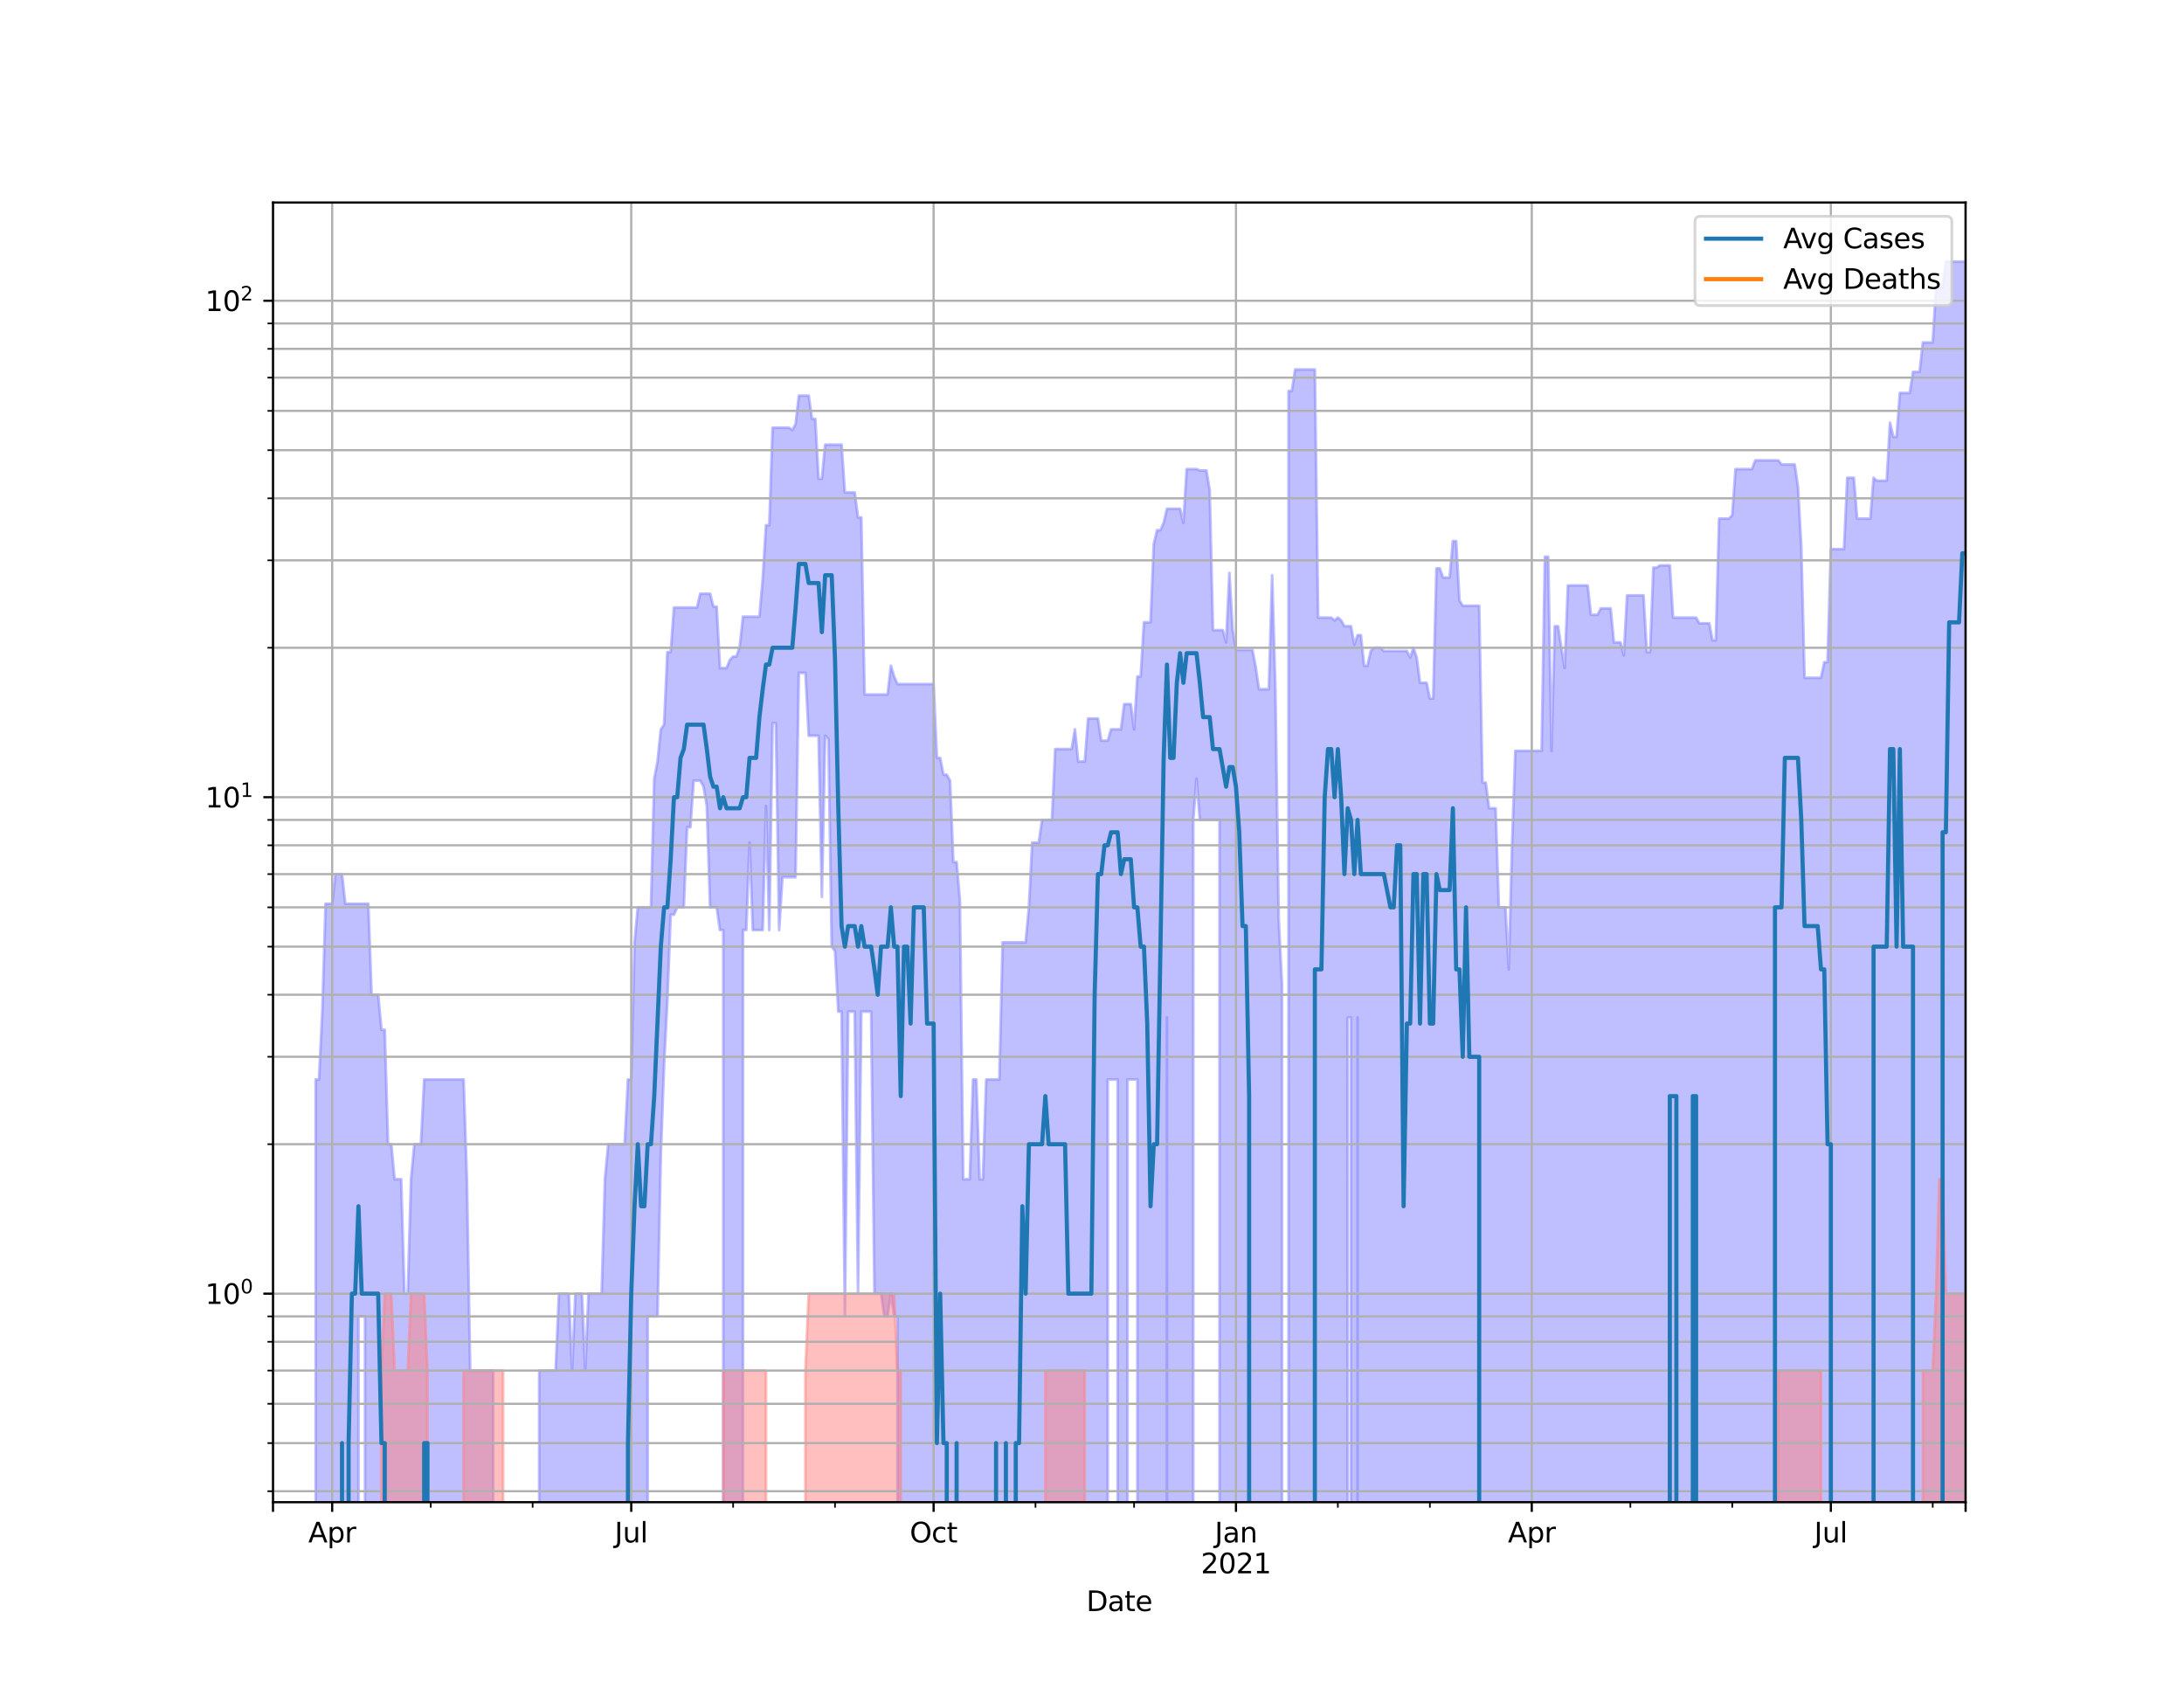 <?xml version="1.0" encoding="utf-8" standalone="no"?>
<!DOCTYPE svg PUBLIC "-//W3C//DTD SVG 1.1//EN"
  "http://www.w3.org/Graphics/SVG/1.1/DTD/svg11.dtd">
<svg height="612pt" version="1.1" viewBox="0 0 792 612" width="792pt" xmlns="http://www.w3.org/2000/svg" xmlns:xlink="http://www.w3.org/1999/xlink">
 <defs>
  <style type="text/css">*{stroke-linecap:butt;stroke-linejoin:round;}</style>
 </defs>
 <g id="figure_1">
  <g id="patch_1">
   <path d="M 0 612 
L 792 612 
L 792 0 
L 0 0 
z
" style="fill:#ffffff;"/>
  </g>
  <g id="axes_1">
   <g id="patch_2">
    <path d="M 99 544.68 
L 712.8 544.68 
L 712.8 73.44 
L 99 73.44 
z
" style="fill:#ffffff;"/>
   </g>
   <g id="PolyCollection_1">
    <path clip-path="url(#p68e2955192)" d="M 99 180480.479 
L 99 180480.479 
L 100.192 180480.479 
L 101.384 180480.479 
L 102.576 180480.479 
L 103.767 180480.479 
L 104.959 180480.479 
L 106.151 180480.479 
L 107.343 180480.479 
L 108.535 180480.479 
L 109.727 180480.479 
L 110.918 180480.479 
L 112.11 180480.479 
L 113.302 180480.479 
L 114.494 391.421 
L 115.686 391.421 
L 116.878 366.788 
L 118.07 327.703 
L 119.261 327.703 
L 120.453 327.703 
L 121.645 316.944 
L 122.837 316.944 
L 124.029 316.944 
L 125.221 327.703 
L 126.412 327.703 
L 127.604 327.703 
L 128.796 327.703 
L 129.988 327.703 
L 131.18 327.703 
L 132.372 327.703 
L 133.563 327.703 
L 134.755 360.693 
L 135.947 360.693 
L 137.139 360.693 
L 138.331 373.399 
L 139.523 373.399 
L 140.715 414.882 
L 141.906 414.882 
L 143.098 427.588 
L 144.29 427.588 
L 145.482 427.588 
L 146.674 469.071 
L 147.866 469.071 
L 149.057 427.588 
L 150.249 414.882 
L 151.441 414.882 
L 152.633 414.882 
L 153.825 391.421 
L 155.017 391.421 
L 156.209 391.421 
L 157.4 391.421 
L 158.592 391.421 
L 159.784 391.421 
L 160.976 391.421 
L 162.168 391.421 
L 163.36 391.421 
L 164.551 391.421 
L 165.743 391.421 
L 166.935 391.421 
L 168.127 391.421 
L 169.319 427.588 
L 170.511 496.955 
L 171.703 496.955 
L 172.894 496.955 
L 174.086 496.955 
L 175.278 496.955 
L 176.47 496.955 
L 177.662 496.955 
L 178.854 496.955 
L 180.045 180480.479 
L 181.237 180480.479 
L 182.429 180480.479 
L 183.621 180480.479 
L 184.813 180480.479 
L 186.005 180480.479 
L 187.197 180480.479 
L 188.388 180480.479 
L 189.58 180480.479 
L 190.772 180480.479 
L 191.964 180480.479 
L 193.156 180480.479 
L 194.348 180480.479 
L 195.539 496.955 
L 196.731 496.955 
L 197.923 496.955 
L 199.115 496.955 
L 200.307 496.955 
L 201.499 496.955 
L 202.69 469.071 
L 203.882 469.071 
L 205.074 469.071 
L 206.266 469.071 
L 207.458 496.955 
L 208.65 469.071 
L 209.842 469.071 
L 211.033 469.071 
L 212.225 496.955 
L 213.417 469.071 
L 214.609 469.071 
L 215.801 469.071 
L 216.993 469.071 
L 218.184 469.071 
L 219.376 427.588 
L 220.568 414.882 
L 221.76 414.882 
L 222.952 414.882 
L 224.144 414.882 
L 225.336 414.882 
L 226.527 414.882 
L 227.719 391.421 
L 228.911 391.421 
L 230.103 341.7 
L 231.295 328.995 
L 232.487 328.995 
L 233.678 328.995 
L 234.87 328.995 
L 236.062 328.995 
L 237.254 282.323 
L 238.446 276.12 
L 239.638 264.448 
L 240.83 262.755 
L 242.021 236.45 
L 243.213 236.45 
L 244.405 220.292 
L 245.597 220.292 
L 246.789 220.292 
L 247.981 220.292 
L 249.172 220.292 
L 250.364 220.292 
L 251.556 220.292 
L 252.748 220.292 
L 253.94 215.267 
L 255.132 215.267 
L 256.323 215.267 
L 257.515 215.267 
L 258.707 219.969 
L 259.899 219.969 
L 261.091 242.244 
L 262.283 242.244 
L 263.475 242.244 
L 264.666 239.293 
L 265.858 238.062 
L 267.05 238.062 
L 268.242 234.481 
L 269.434 223.605 
L 270.626 223.605 
L 271.817 223.605 
L 273.009 223.605 
L 274.201 223.605 
L 275.393 223.605 
L 276.585 209.975 
L 277.777 190.454 
L 278.969 190.454 
L 280.16 155.079 
L 281.352 155.079 
L 282.544 155.079 
L 283.736 155.079 
L 284.928 155.079 
L 286.12 155.079 
L 287.311 155.928 
L 288.503 153.821 
L 289.695 143.451 
L 290.887 143.451 
L 292.079 143.451 
L 293.271 143.451 
L 294.463 151.904 
L 295.654 151.904 
L 296.846 173.587 
L 298.038 173.587 
L 299.23 161.231 
L 300.422 161.231 
L 301.614 161.231 
L 302.805 161.231 
L 303.997 161.231 
L 305.189 161.231 
L 306.381 178.561 
L 307.573 178.561 
L 308.765 178.561 
L 309.957 178.561 
L 311.148 187.627 
L 312.34 187.627 
L 313.532 251.829 
L 314.724 251.829 
L 315.916 251.829 
L 317.108 251.829 
L 318.299 251.829 
L 319.491 251.829 
L 320.683 251.829 
L 321.875 251.829 
L 323.067 241.39 
L 324.259 245.31 
L 325.45 248.038 
L 326.642 248.038 
L 327.834 248.038 
L 329.026 248.038 
L 330.218 248.038 
L 331.41 248.038 
L 332.602 248.038 
L 333.793 248.038 
L 334.985 248.038 
L 336.177 248.038 
L 337.369 248.038 
L 338.561 248.038 
L 339.753 274.806 
L 340.944 274.806 
L 342.136 280.901 
L 343.328 280.901 
L 344.52 283.043 
L 345.712 312.6 
L 346.904 312.6 
L 348.096 326.432 
L 349.287 427.588 
L 350.479 427.588 
L 351.671 427.588 
L 352.863 391.421 
L 354.055 391.421 
L 355.247 427.588 
L 356.438 427.588 
L 357.63 391.421 
L 358.822 391.421 
L 360.014 391.421 
L 361.206 391.421 
L 362.398 391.421 
L 363.59 341.7 
L 364.781 341.7 
L 365.973 341.7 
L 367.165 341.7 
L 368.357 341.7 
L 369.549 341.7 
L 370.741 341.7 
L 371.932 341.7 
L 373.124 328.995 
L 374.316 305.534 
L 375.508 305.534 
L 376.7 305.534 
L 377.892 297.297 
L 379.083 297.297 
L 380.275 297.297 
L 381.467 297.297 
L 382.659 271.615 
L 383.851 271.615 
L 385.043 271.615 
L 386.235 271.615 
L 387.426 271.615 
L 388.618 271.615 
L 389.81 264.448 
L 391.002 276.12 
L 392.194 276.12 
L 393.386 276.12 
L 394.577 260.553 
L 395.769 260.553 
L 396.961 260.553 
L 398.153 260.553 
L 399.345 268.549 
L 400.537 268.549 
L 401.729 268.549 
L 402.92 264.448 
L 404.112 264.448 
L 405.304 264.448 
L 406.496 264.448 
L 407.688 255.304 
L 408.88 255.304 
L 410.071 255.304 
L 411.263 264.448 
L 412.455 245.31 
L 413.647 245.31 
L 414.839 225.663 
L 416.031 225.663 
L 417.223 225.663 
L 418.414 197.156 
L 419.606 192.246 
L 420.798 192.246 
L 421.99 189.573 
L 423.182 184.487 
L 424.374 184.487 
L 425.565 184.487 
L 426.757 184.487 
L 427.949 184.487 
L 429.141 189.573 
L 430.333 170.096 
L 431.525 170.096 
L 432.717 170.096 
L 433.908 170.096 
L 435.1 170.61 
L 436.292 170.61 
L 437.484 170.61 
L 438.676 177.616 
L 439.868 228.493 
L 441.059 228.493 
L 442.251 228.493 
L 443.443 228.493 
L 444.635 232.941 
L 445.827 207.733 
L 447.019 228.493 
L 448.21 235.657 
L 449.402 235.657 
L 450.594 235.657 
L 451.786 235.657 
L 452.978 235.657 
L 454.17 235.657 
L 455.362 241.816 
L 456.553 249.91 
L 457.745 249.91 
L 458.937 249.91 
L 460.129 249.91 
L 461.321 208.566 
L 462.513 249.91 
L 463.704 333.005 
L 464.896 356.879 
L 466.088 180480.479 
L 467.28 141.77 
L 468.472 141.77 
L 469.664 133.974 
L 470.856 133.974 
L 472.047 133.974 
L 473.239 133.974 
L 474.431 133.974 
L 475.623 133.974 
L 476.815 133.974 
L 478.007 223.945 
L 479.198 223.945 
L 480.39 223.945 
L 481.582 223.945 
L 482.774 223.945 
L 483.966 224.971 
L 485.158 223.945 
L 486.35 224.971 
L 487.541 227.065 
L 488.733 227.065 
L 489.925 227.065 
L 491.117 233.707 
L 492.309 230.316 
L 493.501 230.316 
L 494.692 241.39 
L 495.884 241.39 
L 497.076 236.052 
L 498.268 234.871 
L 499.46 234.871 
L 500.652 234.871 
L 501.843 236.052 
L 503.035 236.052 
L 504.227 236.052 
L 505.419 236.052 
L 506.611 236.052 
L 507.803 236.052 
L 508.995 236.052 
L 510.186 236.052 
L 511.378 238.471 
L 512.57 234.871 
L 513.762 238.471 
L 514.954 247.576 
L 516.146 247.576 
L 517.337 247.576 
L 518.529 253.299 
L 519.721 253.299 
L 520.913 206.093 
L 522.105 206.093 
L 523.297 209.408 
L 524.489 209.408 
L 525.68 209.408 
L 526.872 196.197 
L 528.064 196.197 
L 529.256 217.739 
L 530.448 219.646 
L 531.64 219.646 
L 532.831 219.646 
L 534.023 219.646 
L 535.215 219.646 
L 536.407 219.646 
L 537.599 283.77 
L 538.791 283.77 
L 539.983 293.07 
L 541.174 293.07 
L 542.366 293.07 
L 543.558 328.995 
L 544.75 328.995 
L 545.942 328.995 
L 547.134 351.485 
L 548.325 306.505 
L 549.517 272.243 
L 550.709 272.243 
L 551.901 272.243 
L 553.093 272.243 
L 554.285 272.243 
L 555.477 272.243 
L 556.668 272.243 
L 557.86 272.243 
L 559.052 272.243 
L 560.244 201.88 
L 561.436 201.88 
L 562.628 272.243 
L 563.819 227.065 
L 565.011 227.065 
L 566.203 234.871 
L 567.395 242.244 
L 568.587 212.283 
L 569.779 212.283 
L 570.97 212.283 
L 572.162 212.283 
L 573.354 212.283 
L 574.546 212.283 
L 575.738 212.283 
L 576.93 222.932 
L 578.122 222.932 
L 579.313 222.932 
L 580.505 220.617 
L 581.697 220.617 
L 582.889 220.617 
L 584.081 220.617 
L 585.273 232.941 
L 586.464 232.941 
L 587.656 232.941 
L 588.848 237.656 
L 590.04 215.878 
L 591.232 215.878 
L 592.424 215.878 
L 593.616 215.878 
L 594.807 215.878 
L 595.999 215.878 
L 597.191 236.45 
L 598.383 236.45 
L 599.575 205.823 
L 600.767 205.823 
L 601.958 205.018 
L 603.15 205.018 
L 604.342 205.018 
L 605.534 205.018 
L 606.726 223.945 
L 607.918 223.945 
L 609.11 223.945 
L 610.301 223.945 
L 611.493 223.945 
L 612.685 223.945 
L 613.877 223.945 
L 615.069 223.945 
L 616.261 226.011 
L 617.452 226.011 
L 618.644 226.011 
L 619.836 226.011 
L 621.028 232.181 
L 622.22 232.181 
L 623.412 188.055 
L 624.603 188.055 
L 625.795 188.055 
L 626.987 188.055 
L 628.179 186.777 
L 629.371 170.096 
L 630.563 170.096 
L 631.755 170.096 
L 632.946 170.096 
L 634.138 170.096 
L 635.33 170.096 
L 636.522 166.919 
L 637.714 166.919 
L 638.906 166.919 
L 640.097 166.919 
L 641.289 166.919 
L 642.481 166.919 
L 643.673 166.919 
L 644.865 166.919 
L 646.057 168.408 
L 647.249 168.408 
L 648.44 168.408 
L 649.632 168.408 
L 650.824 168.408 
L 652.016 176.496 
L 653.208 198.127 
L 654.4 245.758 
L 655.591 245.758 
L 656.783 245.758 
L 657.975 245.758 
L 659.167 245.758 
L 660.359 245.758 
L 661.551 240.125 
L 662.743 240.125 
L 663.934 199.11 
L 665.126 199.11 
L 666.318 199.11 
L 667.51 199.11 
L 668.702 199.11 
L 669.894 173.231 
L 671.085 173.231 
L 672.277 173.231 
L 673.469 188.055 
L 674.661 188.055 
L 675.853 188.055 
L 677.045 188.055 
L 678.237 188.055 
L 679.428 173.231 
L 680.62 174.304 
L 681.812 174.304 
L 683.004 174.304 
L 684.196 174.304 
L 685.388 153.268 
L 686.579 158.387 
L 687.771 158.387 
L 688.963 142.486 
L 690.155 142.486 
L 691.347 142.486 
L 692.539 142.486 
L 693.73 134.839 
L 694.922 134.839 
L 696.114 134.839 
L 697.306 124.182 
L 698.498 124.182 
L 699.69 124.182 
L 700.882 124.182 
L 702.073 104.272 
L 703.265 104.272 
L 704.457 104.272 
L 705.649 94.86 
L 706.841 94.86 
L 708.033 94.86 
L 709.224 94.86 
L 710.416 94.86 
L 711.608 94.86 
L 712.8 94.86 
L 712.8 180480.479 
L 712.8 180480.479 
L 711.608 180480.479 
L 710.416 180480.479 
L 709.224 180480.479 
L 708.033 180480.479 
L 706.841 180480.479 
L 705.649 180480.479 
L 704.457 180480.479 
L 703.265 180480.479 
L 702.073 180480.479 
L 700.882 180480.479 
L 699.69 180480.479 
L 698.498 180480.479 
L 697.306 180480.479 
L 696.114 180480.479 
L 694.922 180480.479 
L 693.73 180480.479 
L 692.539 180480.479 
L 691.347 180480.479 
L 690.155 180480.479 
L 688.963 180480.479 
L 687.771 180480.479 
L 686.579 180480.479 
L 685.388 180480.479 
L 684.196 180480.479 
L 683.004 180480.479 
L 681.812 180480.479 
L 680.62 180480.479 
L 679.428 180480.479 
L 678.237 180480.479 
L 677.045 180480.479 
L 675.853 180480.479 
L 674.661 180480.479 
L 673.469 180480.479 
L 672.277 180480.479 
L 671.085 180480.479 
L 669.894 180480.479 
L 668.702 180480.479 
L 667.51 180480.479 
L 666.318 180480.479 
L 665.126 180480.479 
L 663.934 180480.479 
L 662.743 180480.479 
L 661.551 180480.479 
L 660.359 180480.479 
L 659.167 180480.479 
L 657.975 180480.479 
L 656.783 180480.479 
L 655.591 180480.479 
L 654.4 180480.479 
L 653.208 180480.479 
L 652.016 180480.479 
L 650.824 180480.479 
L 649.632 180480.479 
L 648.44 180480.479 
L 647.249 180480.479 
L 646.057 180480.479 
L 644.865 180480.479 
L 643.673 180480.479 
L 642.481 180480.479 
L 641.289 180480.479 
L 640.097 180480.479 
L 638.906 180480.479 
L 637.714 180480.479 
L 636.522 180480.479 
L 635.33 180480.479 
L 634.138 180480.479 
L 632.946 180480.479 
L 631.755 180480.479 
L 630.563 180480.479 
L 629.371 180480.479 
L 628.179 180480.479 
L 626.987 180480.479 
L 625.795 180480.479 
L 624.603 180480.479 
L 623.412 180480.479 
L 622.22 180480.479 
L 621.028 180480.479 
L 619.836 180480.479 
L 618.644 180480.479 
L 617.452 180480.479 
L 616.261 180480.479 
L 615.069 180480.479 
L 613.877 180480.479 
L 612.685 180480.479 
L 611.493 180480.479 
L 610.301 180480.479 
L 609.11 180480.479 
L 607.918 180480.479 
L 606.726 180480.479 
L 605.534 180480.479 
L 604.342 180480.479 
L 603.15 180480.479 
L 601.958 180480.479 
L 600.767 180480.479 
L 599.575 180480.479 
L 598.383 180480.479 
L 597.191 180480.479 
L 595.999 180480.479 
L 594.807 180480.479 
L 593.616 180480.479 
L 592.424 180480.479 
L 591.232 180480.479 
L 590.04 180480.479 
L 588.848 180480.479 
L 587.656 180480.479 
L 586.464 180480.479 
L 585.273 180480.479 
L 584.081 180480.479 
L 582.889 180480.479 
L 581.697 180480.479 
L 580.505 180480.479 
L 579.313 180480.479 
L 578.122 180480.479 
L 576.93 180480.479 
L 575.738 180480.479 
L 574.546 180480.479 
L 573.354 180480.479 
L 572.162 180480.479 
L 570.97 180480.479 
L 569.779 180480.479 
L 568.587 180480.479 
L 567.395 180480.479 
L 566.203 180480.479 
L 565.011 180480.479 
L 563.819 180480.479 
L 562.628 180480.479 
L 561.436 180480.479 
L 560.244 180480.479 
L 559.052 180480.479 
L 557.86 180480.479 
L 556.668 180480.479 
L 555.477 180480.479 
L 554.285 180480.479 
L 553.093 180480.479 
L 551.901 180480.479 
L 550.709 180480.479 
L 549.517 180480.479 
L 548.325 180480.479 
L 547.134 180480.479 
L 545.942 180480.479 
L 544.75 180480.479 
L 543.558 180480.479 
L 542.366 180480.479 
L 541.174 180480.479 
L 539.983 180480.479 
L 538.791 180480.479 
L 537.599 180480.479 
L 536.407 180480.479 
L 535.215 180480.479 
L 534.023 180480.479 
L 532.831 180480.479 
L 531.64 180480.479 
L 530.448 180480.479 
L 529.256 180480.479 
L 528.064 180480.479 
L 526.872 180480.479 
L 525.68 180480.479 
L 524.489 180480.479 
L 523.297 180480.479 
L 522.105 180480.479 
L 520.913 180480.479 
L 519.721 180480.479 
L 518.529 180480.479 
L 517.337 180480.479 
L 516.146 180480.479 
L 514.954 180480.479 
L 513.762 180480.479 
L 512.57 180480.479 
L 511.378 180480.479 
L 510.186 180480.479 
L 508.995 180480.479 
L 507.803 180480.479 
L 506.611 180480.479 
L 505.419 180480.479 
L 504.227 180480.479 
L 503.035 180480.479 
L 501.843 180480.479 
L 500.652 180480.479 
L 499.46 180480.479 
L 498.268 180480.479 
L 497.076 180480.479 
L 495.884 180480.479 
L 494.692 180480.479 
L 493.501 180480.479 
L 492.309 368.93 
L 491.117 180480.479 
L 489.925 368.93 
L 488.733 368.93 
L 487.541 180480.479 
L 486.35 180480.479 
L 485.158 180480.479 
L 483.966 180480.479 
L 482.774 180480.479 
L 481.582 180480.479 
L 480.39 180480.479 
L 479.198 180480.479 
L 478.007 180480.479 
L 476.815 180480.479 
L 475.623 180480.479 
L 474.431 180480.479 
L 473.239 180480.479 
L 472.047 180480.479 
L 470.856 180480.479 
L 469.664 180480.479 
L 468.472 180480.479 
L 467.28 180480.479 
L 466.088 180480.479 
L 464.896 180480.479 
L 463.704 180480.479 
L 462.513 180480.479 
L 461.321 180480.479 
L 460.129 180480.479 
L 458.937 180480.479 
L 457.745 180480.479 
L 456.553 180480.479 
L 455.362 180480.479 
L 454.17 180480.479 
L 452.978 180480.479 
L 451.786 180480.479 
L 450.594 180480.479 
L 449.402 180480.479 
L 448.21 180480.479 
L 447.019 180480.479 
L 445.827 180480.479 
L 444.635 180480.479 
L 443.443 180480.479 
L 442.251 297.297 
L 441.059 297.297 
L 439.868 297.297 
L 438.676 297.297 
L 437.484 297.297 
L 436.292 297.297 
L 435.1 297.297 
L 433.908 282.323 
L 432.717 297.297 
L 431.525 180480.479 
L 430.333 180480.479 
L 429.141 180480.479 
L 427.949 180480.479 
L 426.757 180480.479 
L 425.565 180480.479 
L 424.374 180480.479 
L 423.182 368.93 
L 421.99 180480.479 
L 420.798 180480.479 
L 419.606 180480.479 
L 418.414 180480.479 
L 417.223 180480.479 
L 416.031 180480.479 
L 414.839 180480.479 
L 413.647 180480.479 
L 412.455 391.421 
L 411.263 391.421 
L 410.071 391.421 
L 408.88 391.421 
L 407.688 180480.479 
L 406.496 180480.479 
L 405.304 391.421 
L 404.112 391.421 
L 402.92 391.421 
L 401.729 391.421 
L 400.537 180480.479 
L 399.345 180480.479 
L 398.153 180480.479 
L 396.961 180480.479 
L 395.769 180480.479 
L 394.577 180480.479 
L 393.386 180480.479 
L 392.194 180480.479 
L 391.002 180480.479 
L 389.81 180480.479 
L 388.618 180480.479 
L 387.426 180480.479 
L 386.235 180480.479 
L 385.043 180480.479 
L 383.851 180480.479 
L 382.659 180480.479 
L 381.467 180480.479 
L 380.275 180480.479 
L 379.083 180480.479 
L 377.892 180480.479 
L 376.7 180480.479 
L 375.508 180480.479 
L 374.316 180480.479 
L 373.124 180480.479 
L 371.932 180480.479 
L 370.741 180480.479 
L 369.549 180480.479 
L 368.357 180480.479 
L 367.165 180480.479 
L 365.973 180480.479 
L 364.781 180480.479 
L 363.59 180480.479 
L 362.398 180480.479 
L 361.206 180480.479 
L 360.014 180480.479 
L 358.822 180480.479 
L 357.63 180480.479 
L 356.438 180480.479 
L 355.247 180480.479 
L 354.055 180480.479 
L 352.863 180480.479 
L 351.671 180480.479 
L 350.479 180480.479 
L 349.287 180480.479 
L 348.096 180480.479 
L 346.904 180480.479 
L 345.712 180480.479 
L 344.52 180480.479 
L 343.328 180480.479 
L 342.136 180480.479 
L 340.944 180480.479 
L 339.753 180480.479 
L 338.561 180480.479 
L 337.369 180480.479 
L 336.177 180480.479 
L 334.985 180480.479 
L 333.793 180480.479 
L 332.602 180480.479 
L 331.41 180480.479 
L 330.218 180480.479 
L 329.026 180480.479 
L 327.834 180480.479 
L 326.642 180480.479 
L 325.45 477.308 
L 324.259 477.308 
L 323.067 469.071 
L 321.875 477.308 
L 320.683 477.308 
L 319.491 469.071 
L 318.299 469.071 
L 317.108 469.071 
L 315.916 366.788 
L 314.724 366.788 
L 313.532 366.788 
L 312.34 366.788 
L 311.148 469.071 
L 309.957 366.788 
L 308.765 366.788 
L 307.573 366.788 
L 306.381 477.308 
L 305.189 366.788 
L 303.997 366.788 
L 302.805 344.828 
L 301.614 343.249 
L 300.422 267.95 
L 299.23 266.765 
L 298.038 325.181 
L 296.846 266.765 
L 295.654 266.765 
L 294.463 266.765 
L 293.271 266.765 
L 292.079 243.981 
L 290.887 243.981 
L 289.695 243.981 
L 288.503 318.069 
L 287.311 318.069 
L 286.12 318.069 
L 284.928 318.069 
L 283.736 318.069 
L 282.544 337.232 
L 281.352 262.199 
L 280.16 262.199 
L 278.969 337.232 
L 277.777 292.251 
L 276.585 337.232 
L 275.393 337.232 
L 274.201 337.232 
L 273.009 337.232 
L 271.817 305.534 
L 270.626 337.232 
L 269.434 337.232 
L 268.242 180480.479 
L 267.05 180480.479 
L 265.858 180480.479 
L 264.666 180480.479 
L 263.475 180480.479 
L 262.283 337.232 
L 261.091 337.232 
L 259.899 328.995 
L 258.707 328.995 
L 257.515 328.995 
L 256.323 292.251 
L 255.132 285.245 
L 253.94 283.043 
L 252.748 283.043 
L 251.556 283.043 
L 250.364 299.947 
L 249.172 299.947 
L 247.981 328.995 
L 246.789 328.995 
L 245.597 328.995 
L 244.405 331.645 
L 243.213 331.645 
L 242.021 362.673 
L 240.83 385.834 
L 239.638 418.892 
L 238.446 477.308 
L 237.254 477.308 
L 236.062 477.308 
L 234.87 477.308 
L 233.678 180480.479 
L 232.487 180480.479 
L 231.295 180480.479 
L 230.103 180480.479 
L 228.911 180480.479 
L 227.719 180480.479 
L 226.527 180480.479 
L 225.336 180480.479 
L 224.144 180480.479 
L 222.952 180480.479 
L 221.76 180480.479 
L 220.568 180480.479 
L 219.376 180480.479 
L 218.184 180480.479 
L 216.993 180480.479 
L 215.801 180480.479 
L 214.609 180480.479 
L 213.417 180480.479 
L 212.225 180480.479 
L 211.033 180480.479 
L 209.842 180480.479 
L 208.65 180480.479 
L 207.458 180480.479 
L 206.266 180480.479 
L 205.074 180480.479 
L 203.882 180480.479 
L 202.69 180480.479 
L 201.499 180480.479 
L 200.307 180480.479 
L 199.115 180480.479 
L 197.923 180480.479 
L 196.731 180480.479 
L 195.539 180480.479 
L 194.348 180480.479 
L 193.156 180480.479 
L 191.964 180480.479 
L 190.772 180480.479 
L 189.58 180480.479 
L 188.388 180480.479 
L 187.197 180480.479 
L 186.005 180480.479 
L 184.813 180480.479 
L 183.621 180480.479 
L 182.429 180480.479 
L 181.237 180480.479 
L 180.045 180480.479 
L 178.854 180480.479 
L 177.662 180480.479 
L 176.47 180480.479 
L 175.278 180480.479 
L 174.086 180480.479 
L 172.894 180480.479 
L 171.703 180480.479 
L 170.511 180480.479 
L 169.319 180480.479 
L 168.127 180480.479 
L 166.935 180480.479 
L 165.743 180480.479 
L 164.551 180480.479 
L 163.36 180480.479 
L 162.168 180480.479 
L 160.976 180480.479 
L 159.784 180480.479 
L 158.592 180480.479 
L 157.4 180480.479 
L 156.209 180480.479 
L 155.017 180480.479 
L 153.825 180480.479 
L 152.633 180480.479 
L 151.441 180480.479 
L 150.249 180480.479 
L 149.057 180480.479 
L 147.866 180480.479 
L 146.674 180480.479 
L 145.482 180480.479 
L 144.29 180480.479 
L 143.098 180480.479 
L 141.906 180480.479 
L 140.715 180480.479 
L 139.523 180480.479 
L 138.331 180480.479 
L 137.139 180480.479 
L 135.947 180480.479 
L 134.755 180480.479 
L 133.563 180480.479 
L 132.372 477.308 
L 131.18 477.308 
L 129.988 477.308 
L 128.796 180480.479 
L 127.604 180480.479 
L 126.412 180480.479 
L 125.221 180480.479 
L 124.029 180480.479 
L 122.837 180480.479 
L 121.645 180480.479 
L 120.453 180480.479 
L 119.261 180480.479 
L 118.07 180480.479 
L 116.878 180480.479 
L 115.686 180480.479 
L 114.494 180480.479 
L 113.302 180480.479 
L 112.11 180480.479 
L 110.918 180480.479 
L 109.727 180480.479 
L 108.535 180480.479 
L 107.343 180480.479 
L 106.151 180480.479 
L 104.959 180480.479 
L 103.767 180480.479 
L 102.576 180480.479 
L 101.384 180480.479 
L 100.192 180480.479 
L 99 180480.479 
z
" style="fill:#8080ff;fill-opacity:0.5;stroke:#8080ff;stroke-opacity:0.5;"/>
   </g>
   <g id="PolyCollection_2">
    <path clip-path="url(#p68e2955192)" d="M 99 180480.479 
L 99 180480.479 
L 100.192 180480.479 
L 101.384 180480.479 
L 102.576 180480.479 
L 103.767 180480.479 
L 104.959 180480.479 
L 106.151 180480.479 
L 107.343 180480.479 
L 108.535 180480.479 
L 109.727 180480.479 
L 110.918 180480.479 
L 112.11 180480.479 
L 113.302 180480.479 
L 114.494 180480.479 
L 115.686 180480.479 
L 116.878 180480.479 
L 118.07 180480.479 
L 119.261 180480.479 
L 120.453 180480.479 
L 121.645 180480.479 
L 122.837 180480.479 
L 124.029 180480.479 
L 125.221 180480.479 
L 126.412 180480.479 
L 127.604 180480.479 
L 128.796 180480.479 
L 129.988 180480.479 
L 131.18 180480.479 
L 132.372 180480.479 
L 133.563 180480.479 
L 134.755 180480.479 
L 135.947 180480.479 
L 137.139 180480.479 
L 138.331 496.955 
L 139.523 469.071 
L 140.715 469.071 
L 141.906 469.071 
L 143.098 496.955 
L 144.29 496.955 
L 145.482 496.955 
L 146.674 496.955 
L 147.866 496.955 
L 149.057 469.071 
L 150.249 469.071 
L 151.441 469.071 
L 152.633 469.071 
L 153.825 469.071 
L 155.017 496.955 
L 156.209 180480.479 
L 157.4 180480.479 
L 158.592 180480.479 
L 159.784 180480.479 
L 160.976 180480.479 
L 162.168 180480.479 
L 163.36 180480.479 
L 164.551 180480.479 
L 165.743 180480.479 
L 166.935 180480.479 
L 168.127 496.955 
L 169.319 496.955 
L 170.511 496.955 
L 171.703 496.955 
L 172.894 496.955 
L 174.086 496.955 
L 175.278 496.955 
L 176.47 496.955 
L 177.662 496.955 
L 178.854 496.955 
L 180.045 496.955 
L 181.237 496.955 
L 182.429 496.955 
L 183.621 180480.479 
L 184.813 180480.479 
L 186.005 180480.479 
L 187.197 180480.479 
L 188.388 180480.479 
L 189.58 180480.479 
L 190.772 180480.479 
L 191.964 180480.479 
L 193.156 180480.479 
L 194.348 180480.479 
L 195.539 180480.479 
L 196.731 180480.479 
L 197.923 180480.479 
L 199.115 180480.479 
L 200.307 180480.479 
L 201.499 180480.479 
L 202.69 180480.479 
L 203.882 180480.479 
L 205.074 180480.479 
L 206.266 180480.479 
L 207.458 180480.479 
L 208.65 180480.479 
L 209.842 180480.479 
L 211.033 180480.479 
L 212.225 180480.479 
L 213.417 180480.479 
L 214.609 180480.479 
L 215.801 180480.479 
L 216.993 180480.479 
L 218.184 180480.479 
L 219.376 180480.479 
L 220.568 180480.479 
L 221.76 180480.479 
L 222.952 180480.479 
L 224.144 180480.479 
L 225.336 180480.479 
L 226.527 180480.479 
L 227.719 180480.479 
L 228.911 180480.479 
L 230.103 180480.479 
L 231.295 180480.479 
L 232.487 180480.479 
L 233.678 180480.479 
L 234.87 180480.479 
L 236.062 180480.479 
L 237.254 180480.479 
L 238.446 180480.479 
L 239.638 180480.479 
L 240.83 180480.479 
L 242.021 180480.479 
L 243.213 180480.479 
L 244.405 180480.479 
L 245.597 180480.479 
L 246.789 180480.479 
L 247.981 180480.479 
L 249.172 180480.479 
L 250.364 180480.479 
L 251.556 180480.479 
L 252.748 180480.479 
L 253.94 180480.479 
L 255.132 180480.479 
L 256.323 180480.479 
L 257.515 180480.479 
L 258.707 180480.479 
L 259.899 180480.479 
L 261.091 180480.479 
L 262.283 496.955 
L 263.475 496.955 
L 264.666 496.955 
L 265.858 496.955 
L 267.05 496.955 
L 268.242 496.955 
L 269.434 496.955 
L 270.626 496.955 
L 271.817 496.955 
L 273.009 496.955 
L 274.201 496.955 
L 275.393 496.955 
L 276.585 496.955 
L 277.777 496.955 
L 278.969 180480.479 
L 280.16 180480.479 
L 281.352 180480.479 
L 282.544 180480.479 
L 283.736 180480.479 
L 284.928 180480.479 
L 286.12 180480.479 
L 287.311 180480.479 
L 288.503 180480.479 
L 289.695 180480.479 
L 290.887 180480.479 
L 292.079 496.955 
L 293.271 469.071 
L 294.463 469.071 
L 295.654 469.071 
L 296.846 469.071 
L 298.038 469.071 
L 299.23 469.071 
L 300.422 469.071 
L 301.614 469.071 
L 302.805 469.071 
L 303.997 469.071 
L 305.189 469.071 
L 306.381 469.071 
L 307.573 469.071 
L 308.765 469.071 
L 309.957 469.071 
L 311.148 469.071 
L 312.34 469.071 
L 313.532 469.071 
L 314.724 469.071 
L 315.916 469.071 
L 317.108 469.071 
L 318.299 469.071 
L 319.491 469.071 
L 320.683 469.071 
L 321.875 469.071 
L 323.067 469.071 
L 324.259 469.071 
L 325.45 496.955 
L 326.642 496.955 
L 327.834 180480.479 
L 329.026 180480.479 
L 330.218 180480.479 
L 331.41 180480.479 
L 332.602 180480.479 
L 333.793 180480.479 
L 334.985 180480.479 
L 336.177 180480.479 
L 337.369 180480.479 
L 338.561 180480.479 
L 339.753 180480.479 
L 340.944 180480.479 
L 342.136 180480.479 
L 343.328 180480.479 
L 344.52 180480.479 
L 345.712 180480.479 
L 346.904 180480.479 
L 348.096 180480.479 
L 349.287 180480.479 
L 350.479 180480.479 
L 351.671 180480.479 
L 352.863 180480.479 
L 354.055 180480.479 
L 355.247 180480.479 
L 356.438 180480.479 
L 357.63 180480.479 
L 358.822 180480.479 
L 360.014 180480.479 
L 361.206 180480.479 
L 362.398 180480.479 
L 363.59 180480.479 
L 364.781 180480.479 
L 365.973 180480.479 
L 367.165 180480.479 
L 368.357 180480.479 
L 369.549 180480.479 
L 370.741 180480.479 
L 371.932 180480.479 
L 373.124 180480.479 
L 374.316 180480.479 
L 375.508 180480.479 
L 376.7 180480.479 
L 377.892 180480.479 
L 379.083 496.955 
L 380.275 496.955 
L 381.467 496.955 
L 382.659 496.955 
L 383.851 496.955 
L 385.043 496.955 
L 386.235 496.955 
L 387.426 496.955 
L 388.618 496.955 
L 389.81 496.955 
L 391.002 496.955 
L 392.194 496.955 
L 393.386 496.955 
L 394.577 180480.479 
L 395.769 180480.479 
L 396.961 180480.479 
L 398.153 180480.479 
L 399.345 180480.479 
L 400.537 180480.479 
L 401.729 180480.479 
L 402.92 180480.479 
L 404.112 180480.479 
L 405.304 180480.479 
L 406.496 180480.479 
L 407.688 180480.479 
L 408.88 180480.479 
L 410.071 180480.479 
L 411.263 180480.479 
L 412.455 180480.479 
L 413.647 180480.479 
L 414.839 180480.479 
L 416.031 180480.479 
L 417.223 180480.479 
L 418.414 180480.479 
L 419.606 180480.479 
L 420.798 180480.479 
L 421.99 180480.479 
L 423.182 180480.479 
L 424.374 180480.479 
L 425.565 180480.479 
L 426.757 180480.479 
L 427.949 180480.479 
L 429.141 180480.479 
L 430.333 180480.479 
L 431.525 180480.479 
L 432.717 180480.479 
L 433.908 180480.479 
L 435.1 180480.479 
L 436.292 180480.479 
L 437.484 180480.479 
L 438.676 180480.479 
L 439.868 180480.479 
L 441.059 180480.479 
L 442.251 180480.479 
L 443.443 180480.479 
L 444.635 180480.479 
L 445.827 180480.479 
L 447.019 180480.479 
L 448.21 180480.479 
L 449.402 180480.479 
L 450.594 180480.479 
L 451.786 180480.479 
L 452.978 180480.479 
L 454.17 180480.479 
L 455.362 180480.479 
L 456.553 180480.479 
L 457.745 180480.479 
L 458.937 180480.479 
L 460.129 180480.479 
L 461.321 180480.479 
L 462.513 180480.479 
L 463.704 180480.479 
L 464.896 180480.479 
L 466.088 180480.479 
L 467.28 180480.479 
L 468.472 180480.479 
L 469.664 180480.479 
L 470.856 180480.479 
L 472.047 180480.479 
L 473.239 180480.479 
L 474.431 180480.479 
L 475.623 180480.479 
L 476.815 180480.479 
L 478.007 180480.479 
L 479.198 180480.479 
L 480.39 180480.479 
L 481.582 180480.479 
L 482.774 180480.479 
L 483.966 180480.479 
L 485.158 180480.479 
L 486.35 180480.479 
L 487.541 180480.479 
L 488.733 180480.479 
L 489.925 180480.479 
L 491.117 180480.479 
L 492.309 180480.479 
L 493.501 180480.479 
L 494.692 180480.479 
L 495.884 180480.479 
L 497.076 180480.479 
L 498.268 180480.479 
L 499.46 180480.479 
L 500.652 180480.479 
L 501.843 180480.479 
L 503.035 180480.479 
L 504.227 180480.479 
L 505.419 180480.479 
L 506.611 180480.479 
L 507.803 180480.479 
L 508.995 180480.479 
L 510.186 180480.479 
L 511.378 180480.479 
L 512.57 180480.479 
L 513.762 180480.479 
L 514.954 180480.479 
L 516.146 180480.479 
L 517.337 180480.479 
L 518.529 180480.479 
L 519.721 180480.479 
L 520.913 180480.479 
L 522.105 180480.479 
L 523.297 180480.479 
L 524.489 180480.479 
L 525.68 180480.479 
L 526.872 180480.479 
L 528.064 180480.479 
L 529.256 180480.479 
L 530.448 180480.479 
L 531.64 180480.479 
L 532.831 180480.479 
L 534.023 180480.479 
L 535.215 180480.479 
L 536.407 180480.479 
L 537.599 180480.479 
L 538.791 180480.479 
L 539.983 180480.479 
L 541.174 180480.479 
L 542.366 180480.479 
L 543.558 180480.479 
L 544.75 180480.479 
L 545.942 180480.479 
L 547.134 180480.479 
L 548.325 180480.479 
L 549.517 180480.479 
L 550.709 180480.479 
L 551.901 180480.479 
L 553.093 180480.479 
L 554.285 180480.479 
L 555.477 180480.479 
L 556.668 180480.479 
L 557.86 180480.479 
L 559.052 180480.479 
L 560.244 180480.479 
L 561.436 180480.479 
L 562.628 180480.479 
L 563.819 180480.479 
L 565.011 180480.479 
L 566.203 180480.479 
L 567.395 180480.479 
L 568.587 180480.479 
L 569.779 180480.479 
L 570.97 180480.479 
L 572.162 180480.479 
L 573.354 180480.479 
L 574.546 180480.479 
L 575.738 180480.479 
L 576.93 180480.479 
L 578.122 180480.479 
L 579.313 180480.479 
L 580.505 180480.479 
L 581.697 180480.479 
L 582.889 180480.479 
L 584.081 180480.479 
L 585.273 180480.479 
L 586.464 180480.479 
L 587.656 180480.479 
L 588.848 180480.479 
L 590.04 180480.479 
L 591.232 180480.479 
L 592.424 180480.479 
L 593.616 180480.479 
L 594.807 180480.479 
L 595.999 180480.479 
L 597.191 180480.479 
L 598.383 180480.479 
L 599.575 180480.479 
L 600.767 180480.479 
L 601.958 180480.479 
L 603.15 180480.479 
L 604.342 180480.479 
L 605.534 180480.479 
L 606.726 180480.479 
L 607.918 180480.479 
L 609.11 180480.479 
L 610.301 180480.479 
L 611.493 180480.479 
L 612.685 180480.479 
L 613.877 180480.479 
L 615.069 180480.479 
L 616.261 180480.479 
L 617.452 180480.479 
L 618.644 180480.479 
L 619.836 180480.479 
L 621.028 180480.479 
L 622.22 180480.479 
L 623.412 180480.479 
L 624.603 180480.479 
L 625.795 180480.479 
L 626.987 180480.479 
L 628.179 180480.479 
L 629.371 180480.479 
L 630.563 180480.479 
L 631.755 180480.479 
L 632.946 180480.479 
L 634.138 180480.479 
L 635.33 180480.479 
L 636.522 180480.479 
L 637.714 180480.479 
L 638.906 180480.479 
L 640.097 180480.479 
L 641.289 180480.479 
L 642.481 180480.479 
L 643.673 180480.479 
L 644.865 496.955 
L 646.057 496.955 
L 647.249 496.955 
L 648.44 496.955 
L 649.632 496.955 
L 650.824 496.955 
L 652.016 496.955 
L 653.208 496.955 
L 654.4 496.955 
L 655.591 496.955 
L 656.783 496.955 
L 657.975 496.955 
L 659.167 496.955 
L 660.359 496.955 
L 661.551 180480.479 
L 662.743 180480.479 
L 663.934 180480.479 
L 665.126 180480.479 
L 666.318 180480.479 
L 667.51 180480.479 
L 668.702 180480.479 
L 669.894 180480.479 
L 671.085 180480.479 
L 672.277 180480.479 
L 673.469 180480.479 
L 674.661 180480.479 
L 675.853 180480.479 
L 677.045 180480.479 
L 678.237 180480.479 
L 679.428 180480.479 
L 680.62 180480.479 
L 681.812 180480.479 
L 683.004 180480.479 
L 684.196 180480.479 
L 685.388 180480.479 
L 686.579 180480.479 
L 687.771 180480.479 
L 688.963 180480.479 
L 690.155 180480.479 
L 691.347 180480.479 
L 692.539 180480.479 
L 693.73 180480.479 
L 694.922 180480.479 
L 696.114 180480.479 
L 697.306 496.955 
L 698.498 496.955 
L 699.69 496.955 
L 700.882 496.955 
L 702.073 469.071 
L 703.265 427.588 
L 704.457 427.588 
L 705.649 469.071 
L 706.841 469.071 
L 708.033 469.071 
L 709.224 469.071 
L 710.416 469.071 
L 711.608 469.071 
L 712.8 469.071 
L 712.8 180480.479 
L 712.8 180480.479 
L 711.608 180480.479 
L 710.416 180480.479 
L 709.224 180480.479 
L 708.033 180480.479 
L 706.841 180480.479 
L 705.649 180480.479 
L 704.457 180480.479 
L 703.265 180480.479 
L 702.073 180480.479 
L 700.882 180480.479 
L 699.69 180480.479 
L 698.498 180480.479 
L 697.306 180480.479 
L 696.114 180480.479 
L 694.922 180480.479 
L 693.73 180480.479 
L 692.539 180480.479 
L 691.347 180480.479 
L 690.155 180480.479 
L 688.963 180480.479 
L 687.771 180480.479 
L 686.579 180480.479 
L 685.388 180480.479 
L 684.196 180480.479 
L 683.004 180480.479 
L 681.812 180480.479 
L 680.62 180480.479 
L 679.428 180480.479 
L 678.237 180480.479 
L 677.045 180480.479 
L 675.853 180480.479 
L 674.661 180480.479 
L 673.469 180480.479 
L 672.277 180480.479 
L 671.085 180480.479 
L 669.894 180480.479 
L 668.702 180480.479 
L 667.51 180480.479 
L 666.318 180480.479 
L 665.126 180480.479 
L 663.934 180480.479 
L 662.743 180480.479 
L 661.551 180480.479 
L 660.359 180480.479 
L 659.167 180480.479 
L 657.975 180480.479 
L 656.783 180480.479 
L 655.591 180480.479 
L 654.4 180480.479 
L 653.208 180480.479 
L 652.016 180480.479 
L 650.824 180480.479 
L 649.632 180480.479 
L 648.44 180480.479 
L 647.249 180480.479 
L 646.057 180480.479 
L 644.865 180480.479 
L 643.673 180480.479 
L 642.481 180480.479 
L 641.289 180480.479 
L 640.097 180480.479 
L 638.906 180480.479 
L 637.714 180480.479 
L 636.522 180480.479 
L 635.33 180480.479 
L 634.138 180480.479 
L 632.946 180480.479 
L 631.755 180480.479 
L 630.563 180480.479 
L 629.371 180480.479 
L 628.179 180480.479 
L 626.987 180480.479 
L 625.795 180480.479 
L 624.603 180480.479 
L 623.412 180480.479 
L 622.22 180480.479 
L 621.028 180480.479 
L 619.836 180480.479 
L 618.644 180480.479 
L 617.452 180480.479 
L 616.261 180480.479 
L 615.069 180480.479 
L 613.877 180480.479 
L 612.685 180480.479 
L 611.493 180480.479 
L 610.301 180480.479 
L 609.11 180480.479 
L 607.918 180480.479 
L 606.726 180480.479 
L 605.534 180480.479 
L 604.342 180480.479 
L 603.15 180480.479 
L 601.958 180480.479 
L 600.767 180480.479 
L 599.575 180480.479 
L 598.383 180480.479 
L 597.191 180480.479 
L 595.999 180480.479 
L 594.807 180480.479 
L 593.616 180480.479 
L 592.424 180480.479 
L 591.232 180480.479 
L 590.04 180480.479 
L 588.848 180480.479 
L 587.656 180480.479 
L 586.464 180480.479 
L 585.273 180480.479 
L 584.081 180480.479 
L 582.889 180480.479 
L 581.697 180480.479 
L 580.505 180480.479 
L 579.313 180480.479 
L 578.122 180480.479 
L 576.93 180480.479 
L 575.738 180480.479 
L 574.546 180480.479 
L 573.354 180480.479 
L 572.162 180480.479 
L 570.97 180480.479 
L 569.779 180480.479 
L 568.587 180480.479 
L 567.395 180480.479 
L 566.203 180480.479 
L 565.011 180480.479 
L 563.819 180480.479 
L 562.628 180480.479 
L 561.436 180480.479 
L 560.244 180480.479 
L 559.052 180480.479 
L 557.86 180480.479 
L 556.668 180480.479 
L 555.477 180480.479 
L 554.285 180480.479 
L 553.093 180480.479 
L 551.901 180480.479 
L 550.709 180480.479 
L 549.517 180480.479 
L 548.325 180480.479 
L 547.134 180480.479 
L 545.942 180480.479 
L 544.75 180480.479 
L 543.558 180480.479 
L 542.366 180480.479 
L 541.174 180480.479 
L 539.983 180480.479 
L 538.791 180480.479 
L 537.599 180480.479 
L 536.407 180480.479 
L 535.215 180480.479 
L 534.023 180480.479 
L 532.831 180480.479 
L 531.64 180480.479 
L 530.448 180480.479 
L 529.256 180480.479 
L 528.064 180480.479 
L 526.872 180480.479 
L 525.68 180480.479 
L 524.489 180480.479 
L 523.297 180480.479 
L 522.105 180480.479 
L 520.913 180480.479 
L 519.721 180480.479 
L 518.529 180480.479 
L 517.337 180480.479 
L 516.146 180480.479 
L 514.954 180480.479 
L 513.762 180480.479 
L 512.57 180480.479 
L 511.378 180480.479 
L 510.186 180480.479 
L 508.995 180480.479 
L 507.803 180480.479 
L 506.611 180480.479 
L 505.419 180480.479 
L 504.227 180480.479 
L 503.035 180480.479 
L 501.843 180480.479 
L 500.652 180480.479 
L 499.46 180480.479 
L 498.268 180480.479 
L 497.076 180480.479 
L 495.884 180480.479 
L 494.692 180480.479 
L 493.501 180480.479 
L 492.309 180480.479 
L 491.117 180480.479 
L 489.925 180480.479 
L 488.733 180480.479 
L 487.541 180480.479 
L 486.35 180480.479 
L 485.158 180480.479 
L 483.966 180480.479 
L 482.774 180480.479 
L 481.582 180480.479 
L 480.39 180480.479 
L 479.198 180480.479 
L 478.007 180480.479 
L 476.815 180480.479 
L 475.623 180480.479 
L 474.431 180480.479 
L 473.239 180480.479 
L 472.047 180480.479 
L 470.856 180480.479 
L 469.664 180480.479 
L 468.472 180480.479 
L 467.28 180480.479 
L 466.088 180480.479 
L 464.896 180480.479 
L 463.704 180480.479 
L 462.513 180480.479 
L 461.321 180480.479 
L 460.129 180480.479 
L 458.937 180480.479 
L 457.745 180480.479 
L 456.553 180480.479 
L 455.362 180480.479 
L 454.17 180480.479 
L 452.978 180480.479 
L 451.786 180480.479 
L 450.594 180480.479 
L 449.402 180480.479 
L 448.21 180480.479 
L 447.019 180480.479 
L 445.827 180480.479 
L 444.635 180480.479 
L 443.443 180480.479 
L 442.251 180480.479 
L 441.059 180480.479 
L 439.868 180480.479 
L 438.676 180480.479 
L 437.484 180480.479 
L 436.292 180480.479 
L 435.1 180480.479 
L 433.908 180480.479 
L 432.717 180480.479 
L 431.525 180480.479 
L 430.333 180480.479 
L 429.141 180480.479 
L 427.949 180480.479 
L 426.757 180480.479 
L 425.565 180480.479 
L 424.374 180480.479 
L 423.182 180480.479 
L 421.99 180480.479 
L 420.798 180480.479 
L 419.606 180480.479 
L 418.414 180480.479 
L 417.223 180480.479 
L 416.031 180480.479 
L 414.839 180480.479 
L 413.647 180480.479 
L 412.455 180480.479 
L 411.263 180480.479 
L 410.071 180480.479 
L 408.88 180480.479 
L 407.688 180480.479 
L 406.496 180480.479 
L 405.304 180480.479 
L 404.112 180480.479 
L 402.92 180480.479 
L 401.729 180480.479 
L 400.537 180480.479 
L 399.345 180480.479 
L 398.153 180480.479 
L 396.961 180480.479 
L 395.769 180480.479 
L 394.577 180480.479 
L 393.386 180480.479 
L 392.194 180480.479 
L 391.002 180480.479 
L 389.81 180480.479 
L 388.618 180480.479 
L 387.426 180480.479 
L 386.235 180480.479 
L 385.043 180480.479 
L 383.851 180480.479 
L 382.659 180480.479 
L 381.467 180480.479 
L 380.275 180480.479 
L 379.083 180480.479 
L 377.892 180480.479 
L 376.7 180480.479 
L 375.508 180480.479 
L 374.316 180480.479 
L 373.124 180480.479 
L 371.932 180480.479 
L 370.741 180480.479 
L 369.549 180480.479 
L 368.357 180480.479 
L 367.165 180480.479 
L 365.973 180480.479 
L 364.781 180480.479 
L 363.59 180480.479 
L 362.398 180480.479 
L 361.206 180480.479 
L 360.014 180480.479 
L 358.822 180480.479 
L 357.63 180480.479 
L 356.438 180480.479 
L 355.247 180480.479 
L 354.055 180480.479 
L 352.863 180480.479 
L 351.671 180480.479 
L 350.479 180480.479 
L 349.287 180480.479 
L 348.096 180480.479 
L 346.904 180480.479 
L 345.712 180480.479 
L 344.52 180480.479 
L 343.328 180480.479 
L 342.136 180480.479 
L 340.944 180480.479 
L 339.753 180480.479 
L 338.561 180480.479 
L 337.369 180480.479 
L 336.177 180480.479 
L 334.985 180480.479 
L 333.793 180480.479 
L 332.602 180480.479 
L 331.41 180480.479 
L 330.218 180480.479 
L 329.026 180480.479 
L 327.834 180480.479 
L 326.642 180480.479 
L 325.45 180480.479 
L 324.259 180480.479 
L 323.067 180480.479 
L 321.875 180480.479 
L 320.683 180480.479 
L 319.491 180480.479 
L 318.299 180480.479 
L 317.108 180480.479 
L 315.916 180480.479 
L 314.724 180480.479 
L 313.532 180480.479 
L 312.34 180480.479 
L 311.148 180480.479 
L 309.957 180480.479 
L 308.765 180480.479 
L 307.573 180480.479 
L 306.381 180480.479 
L 305.189 180480.479 
L 303.997 180480.479 
L 302.805 180480.479 
L 301.614 180480.479 
L 300.422 180480.479 
L 299.23 180480.479 
L 298.038 180480.479 
L 296.846 180480.479 
L 295.654 180480.479 
L 294.463 180480.479 
L 293.271 180480.479 
L 292.079 180480.479 
L 290.887 180480.479 
L 289.695 180480.479 
L 288.503 180480.479 
L 287.311 180480.479 
L 286.12 180480.479 
L 284.928 180480.479 
L 283.736 180480.479 
L 282.544 180480.479 
L 281.352 180480.479 
L 280.16 180480.479 
L 278.969 180480.479 
L 277.777 180480.479 
L 276.585 180480.479 
L 275.393 180480.479 
L 274.201 180480.479 
L 273.009 180480.479 
L 271.817 180480.479 
L 270.626 180480.479 
L 269.434 180480.479 
L 268.242 180480.479 
L 267.05 180480.479 
L 265.858 180480.479 
L 264.666 180480.479 
L 263.475 180480.479 
L 262.283 180480.479 
L 261.091 180480.479 
L 259.899 180480.479 
L 258.707 180480.479 
L 257.515 180480.479 
L 256.323 180480.479 
L 255.132 180480.479 
L 253.94 180480.479 
L 252.748 180480.479 
L 251.556 180480.479 
L 250.364 180480.479 
L 249.172 180480.479 
L 247.981 180480.479 
L 246.789 180480.479 
L 245.597 180480.479 
L 244.405 180480.479 
L 243.213 180480.479 
L 242.021 180480.479 
L 240.83 180480.479 
L 239.638 180480.479 
L 238.446 180480.479 
L 237.254 180480.479 
L 236.062 180480.479 
L 234.87 180480.479 
L 233.678 180480.479 
L 232.487 180480.479 
L 231.295 180480.479 
L 230.103 180480.479 
L 228.911 180480.479 
L 227.719 180480.479 
L 226.527 180480.479 
L 225.336 180480.479 
L 224.144 180480.479 
L 222.952 180480.479 
L 221.76 180480.479 
L 220.568 180480.479 
L 219.376 180480.479 
L 218.184 180480.479 
L 216.993 180480.479 
L 215.801 180480.479 
L 214.609 180480.479 
L 213.417 180480.479 
L 212.225 180480.479 
L 211.033 180480.479 
L 209.842 180480.479 
L 208.65 180480.479 
L 207.458 180480.479 
L 206.266 180480.479 
L 205.074 180480.479 
L 203.882 180480.479 
L 202.69 180480.479 
L 201.499 180480.479 
L 200.307 180480.479 
L 199.115 180480.479 
L 197.923 180480.479 
L 196.731 180480.479 
L 195.539 180480.479 
L 194.348 180480.479 
L 193.156 180480.479 
L 191.964 180480.479 
L 190.772 180480.479 
L 189.58 180480.479 
L 188.388 180480.479 
L 187.197 180480.479 
L 186.005 180480.479 
L 184.813 180480.479 
L 183.621 180480.479 
L 182.429 180480.479 
L 181.237 180480.479 
L 180.045 180480.479 
L 178.854 180480.479 
L 177.662 180480.479 
L 176.47 180480.479 
L 175.278 180480.479 
L 174.086 180480.479 
L 172.894 180480.479 
L 171.703 180480.479 
L 170.511 180480.479 
L 169.319 180480.479 
L 168.127 180480.479 
L 166.935 180480.479 
L 165.743 180480.479 
L 164.551 180480.479 
L 163.36 180480.479 
L 162.168 180480.479 
L 160.976 180480.479 
L 159.784 180480.479 
L 158.592 180480.479 
L 157.4 180480.479 
L 156.209 180480.479 
L 155.017 180480.479 
L 153.825 180480.479 
L 152.633 180480.479 
L 151.441 180480.479 
L 150.249 180480.479 
L 149.057 180480.479 
L 147.866 180480.479 
L 146.674 180480.479 
L 145.482 180480.479 
L 144.29 180480.479 
L 143.098 180480.479 
L 141.906 180480.479 
L 140.715 180480.479 
L 139.523 180480.479 
L 138.331 180480.479 
L 137.139 180480.479 
L 135.947 180480.479 
L 134.755 180480.479 
L 133.563 180480.479 
L 132.372 180480.479 
L 131.18 180480.479 
L 129.988 180480.479 
L 128.796 180480.479 
L 127.604 180480.479 
L 126.412 180480.479 
L 125.221 180480.479 
L 124.029 180480.479 
L 122.837 180480.479 
L 121.645 180480.479 
L 120.453 180480.479 
L 119.261 180480.479 
L 118.07 180480.479 
L 116.878 180480.479 
L 115.686 180480.479 
L 114.494 180480.479 
L 113.302 180480.479 
L 112.11 180480.479 
L 110.918 180480.479 
L 109.727 180480.479 
L 108.535 180480.479 
L 107.343 180480.479 
L 106.151 180480.479 
L 104.959 180480.479 
L 103.767 180480.479 
L 102.576 180480.479 
L 101.384 180480.479 
L 100.192 180480.479 
L 99 180480.479 
z
" style="fill:#ff8080;fill-opacity:0.5;stroke:#ff8080;stroke-opacity:0.5;"/>
   </g>
   <g id="matplotlib.axis_1">
    <g id="xtick_1">
     <g id="line2d_1">
      <path clip-path="url(#p68e2955192)" d="M 99 544.68 
L 99 73.44 
" style="fill:none;stroke:#b0b0b0;stroke-linecap:square;stroke-width:0.8;"/>
     </g>
     <g id="line2d_2">
      <defs>
       <path d="M 0 0 
L 0 3.5 
" id="m4abed1d830" style="stroke:#000000;stroke-width:0.8;"/>
      </defs>
      <g>
       <use style="stroke:#000000;stroke-width:0.8;" x="99" xlink:href="#m4abed1d830" y="544.68"/>
      </g>
     </g>
    </g>
    <g id="xtick_2">
     <g id="line2d_3">
      <path clip-path="url(#p68e2955192)" d="M 120.453 544.68 
L 120.453 73.44 
" style="fill:none;stroke:#b0b0b0;stroke-linecap:square;stroke-width:0.8;"/>
     </g>
     <g id="line2d_4">
      <g>
       <use style="stroke:#000000;stroke-width:0.8;" x="120.453" xlink:href="#m4abed1d830" y="544.68"/>
      </g>
     </g>
     <g id="text_1">
      <!-- Apr -->
      <g transform="translate(111.803 559.278)scale(0.1 -0.1)">
       <defs>
        <path d="M 2188 4044 
L 1331 1722 
L 3047 1722 
L 2188 4044 
z
M 1831 4666 
L 2547 4666 
L 4325 0 
L 3669 0 
L 3244 1197 
L 1141 1197 
L 716 0 
L 50 0 
L 1831 4666 
z
" id="DejaVuSans-41" transform="scale(0.016)"/>
        <path d="M 1159 525 
L 1159 -1331 
L 581 -1331 
L 581 3500 
L 1159 3500 
L 1159 2969 
Q 1341 3281 1617 3432 
Q 1894 3584 2278 3584 
Q 2916 3584 3314 3078 
Q 3713 2572 3713 1747 
Q 3713 922 3314 415 
Q 2916 -91 2278 -91 
Q 1894 -91 1617 61 
Q 1341 213 1159 525 
z
M 3116 1747 
Q 3116 2381 2855 2742 
Q 2594 3103 2138 3103 
Q 1681 3103 1420 2742 
Q 1159 2381 1159 1747 
Q 1159 1113 1420 752 
Q 1681 391 2138 391 
Q 2594 391 2855 752 
Q 3116 1113 3116 1747 
z
" id="DejaVuSans-70" transform="scale(0.016)"/>
        <path d="M 2631 2963 
Q 2534 3019 2420 3045 
Q 2306 3072 2169 3072 
Q 1681 3072 1420 2755 
Q 1159 2438 1159 1844 
L 1159 0 
L 581 0 
L 581 3500 
L 1159 3500 
L 1159 2956 
Q 1341 3275 1631 3429 
Q 1922 3584 2338 3584 
Q 2397 3584 2469 3576 
Q 2541 3569 2628 3553 
L 2631 2963 
z
" id="DejaVuSans-72" transform="scale(0.016)"/>
       </defs>
       <use xlink:href="#DejaVuSans-41"/>
       <use x="68.408" xlink:href="#DejaVuSans-70"/>
       <use x="131.885" xlink:href="#DejaVuSans-72"/>
      </g>
     </g>
    </g>
    <g id="xtick_3">
     <g id="line2d_5">
      <path clip-path="url(#p68e2955192)" d="M 228.911 544.68 
L 228.911 73.44 
" style="fill:none;stroke:#b0b0b0;stroke-linecap:square;stroke-width:0.8;"/>
     </g>
     <g id="line2d_6">
      <g>
       <use style="stroke:#000000;stroke-width:0.8;" x="228.911" xlink:href="#m4abed1d830" y="544.68"/>
      </g>
     </g>
     <g id="text_2">
      <!-- Jul -->
      <g transform="translate(222.878 559.278)scale(0.1 -0.1)">
       <defs>
        <path d="M 628 4666 
L 1259 4666 
L 1259 325 
Q 1259 -519 939 -900 
Q 619 -1281 -91 -1281 
L -331 -1281 
L -331 -750 
L -134 -750 
Q 284 -750 456 -515 
Q 628 -281 628 325 
L 628 4666 
z
" id="DejaVuSans-4a" transform="scale(0.016)"/>
        <path d="M 544 1381 
L 544 3500 
L 1119 3500 
L 1119 1403 
Q 1119 906 1312 657 
Q 1506 409 1894 409 
Q 2359 409 2629 706 
Q 2900 1003 2900 1516 
L 2900 3500 
L 3475 3500 
L 3475 0 
L 2900 0 
L 2900 538 
Q 2691 219 2414 64 
Q 2138 -91 1772 -91 
Q 1169 -91 856 284 
Q 544 659 544 1381 
z
M 1991 3584 
L 1991 3584 
z
" id="DejaVuSans-75" transform="scale(0.016)"/>
        <path d="M 603 4863 
L 1178 4863 
L 1178 0 
L 603 0 
L 603 4863 
z
" id="DejaVuSans-6c" transform="scale(0.016)"/>
       </defs>
       <use xlink:href="#DejaVuSans-4a"/>
       <use x="29.492" xlink:href="#DejaVuSans-75"/>
       <use x="92.871" xlink:href="#DejaVuSans-6c"/>
      </g>
     </g>
    </g>
    <g id="xtick_4">
     <g id="line2d_7">
      <path clip-path="url(#p68e2955192)" d="M 338.561 544.68 
L 338.561 73.44 
" style="fill:none;stroke:#b0b0b0;stroke-linecap:square;stroke-width:0.8;"/>
     </g>
     <g id="line2d_8">
      <g>
       <use style="stroke:#000000;stroke-width:0.8;" x="338.561" xlink:href="#m4abed1d830" y="544.68"/>
      </g>
     </g>
     <g id="text_3">
      <!-- Oct -->
      <g transform="translate(329.915 559.278)scale(0.1 -0.1)">
       <defs>
        <path d="M 2522 4238 
Q 1834 4238 1429 3725 
Q 1025 3213 1025 2328 
Q 1025 1447 1429 934 
Q 1834 422 2522 422 
Q 3209 422 3611 934 
Q 4013 1447 4013 2328 
Q 4013 3213 3611 3725 
Q 3209 4238 2522 4238 
z
M 2522 4750 
Q 3503 4750 4090 4092 
Q 4678 3434 4678 2328 
Q 4678 1225 4090 567 
Q 3503 -91 2522 -91 
Q 1538 -91 948 565 
Q 359 1222 359 2328 
Q 359 3434 948 4092 
Q 1538 4750 2522 4750 
z
" id="DejaVuSans-4f" transform="scale(0.016)"/>
        <path d="M 3122 3366 
L 3122 2828 
Q 2878 2963 2633 3030 
Q 2388 3097 2138 3097 
Q 1578 3097 1268 2742 
Q 959 2388 959 1747 
Q 959 1106 1268 751 
Q 1578 397 2138 397 
Q 2388 397 2633 464 
Q 2878 531 3122 666 
L 3122 134 
Q 2881 22 2623 -34 
Q 2366 -91 2075 -91 
Q 1284 -91 818 406 
Q 353 903 353 1747 
Q 353 2603 823 3093 
Q 1294 3584 2113 3584 
Q 2378 3584 2631 3529 
Q 2884 3475 3122 3366 
z
" id="DejaVuSans-63" transform="scale(0.016)"/>
        <path d="M 1172 4494 
L 1172 3500 
L 2356 3500 
L 2356 3053 
L 1172 3053 
L 1172 1153 
Q 1172 725 1289 603 
Q 1406 481 1766 481 
L 2356 481 
L 2356 0 
L 1766 0 
Q 1100 0 847 248 
Q 594 497 594 1153 
L 594 3053 
L 172 3053 
L 172 3500 
L 594 3500 
L 594 4494 
L 1172 4494 
z
" id="DejaVuSans-74" transform="scale(0.016)"/>
       </defs>
       <use xlink:href="#DejaVuSans-4f"/>
       <use x="78.711" xlink:href="#DejaVuSans-63"/>
       <use x="133.691" xlink:href="#DejaVuSans-74"/>
      </g>
     </g>
    </g>
    <g id="xtick_5">
     <g id="line2d_9">
      <path clip-path="url(#p68e2955192)" d="M 448.21 544.68 
L 448.21 73.44 
" style="fill:none;stroke:#b0b0b0;stroke-linecap:square;stroke-width:0.8;"/>
     </g>
     <g id="line2d_10">
      <g>
       <use style="stroke:#000000;stroke-width:0.8;" x="448.21" xlink:href="#m4abed1d830" y="544.68"/>
      </g>
     </g>
     <g id="text_4">
      <!-- Jan -->
      <g transform="translate(440.503 559.278)scale(0.1 -0.1)">
       <defs>
        <path d="M 2194 1759 
Q 1497 1759 1228 1600 
Q 959 1441 959 1056 
Q 959 750 1161 570 
Q 1363 391 1709 391 
Q 2188 391 2477 730 
Q 2766 1069 2766 1631 
L 2766 1759 
L 2194 1759 
z
M 3341 1997 
L 3341 0 
L 2766 0 
L 2766 531 
Q 2569 213 2275 61 
Q 1981 -91 1556 -91 
Q 1019 -91 701 211 
Q 384 513 384 1019 
Q 384 1609 779 1909 
Q 1175 2209 1959 2209 
L 2766 2209 
L 2766 2266 
Q 2766 2663 2505 2880 
Q 2244 3097 1772 3097 
Q 1472 3097 1187 3025 
Q 903 2953 641 2809 
L 641 3341 
Q 956 3463 1253 3523 
Q 1550 3584 1831 3584 
Q 2591 3584 2966 3190 
Q 3341 2797 3341 1997 
z
" id="DejaVuSans-61" transform="scale(0.016)"/>
        <path d="M 3513 2113 
L 3513 0 
L 2938 0 
L 2938 2094 
Q 2938 2591 2744 2837 
Q 2550 3084 2163 3084 
Q 1697 3084 1428 2787 
Q 1159 2491 1159 1978 
L 1159 0 
L 581 0 
L 581 3500 
L 1159 3500 
L 1159 2956 
Q 1366 3272 1645 3428 
Q 1925 3584 2291 3584 
Q 2894 3584 3203 3211 
Q 3513 2838 3513 2113 
z
" id="DejaVuSans-6e" transform="scale(0.016)"/>
       </defs>
       <use xlink:href="#DejaVuSans-4a"/>
       <use x="29.492" xlink:href="#DejaVuSans-61"/>
       <use x="90.771" xlink:href="#DejaVuSans-6e"/>
      </g>
      <!-- 2021 -->
      <g transform="translate(435.485 570.476)scale(0.1 -0.1)">
       <defs>
        <path d="M 1228 531 
L 3431 531 
L 3431 0 
L 469 0 
L 469 531 
Q 828 903 1448 1529 
Q 2069 2156 2228 2338 
Q 2531 2678 2651 2914 
Q 2772 3150 2772 3378 
Q 2772 3750 2511 3984 
Q 2250 4219 1831 4219 
Q 1534 4219 1204 4116 
Q 875 4013 500 3803 
L 500 4441 
Q 881 4594 1212 4672 
Q 1544 4750 1819 4750 
Q 2544 4750 2975 4387 
Q 3406 4025 3406 3419 
Q 3406 3131 3298 2873 
Q 3191 2616 2906 2266 
Q 2828 2175 2409 1742 
Q 1991 1309 1228 531 
z
" id="DejaVuSans-32" transform="scale(0.016)"/>
        <path d="M 2034 4250 
Q 1547 4250 1301 3770 
Q 1056 3291 1056 2328 
Q 1056 1369 1301 889 
Q 1547 409 2034 409 
Q 2525 409 2770 889 
Q 3016 1369 3016 2328 
Q 3016 3291 2770 3770 
Q 2525 4250 2034 4250 
z
M 2034 4750 
Q 2819 4750 3233 4129 
Q 3647 3509 3647 2328 
Q 3647 1150 3233 529 
Q 2819 -91 2034 -91 
Q 1250 -91 836 529 
Q 422 1150 422 2328 
Q 422 3509 836 4129 
Q 1250 4750 2034 4750 
z
" id="DejaVuSans-30" transform="scale(0.016)"/>
        <path d="M 794 531 
L 1825 531 
L 1825 4091 
L 703 3866 
L 703 4441 
L 1819 4666 
L 2450 4666 
L 2450 531 
L 3481 531 
L 3481 0 
L 794 0 
L 794 531 
z
" id="DejaVuSans-31" transform="scale(0.016)"/>
       </defs>
       <use xlink:href="#DejaVuSans-32"/>
       <use x="63.623" xlink:href="#DejaVuSans-30"/>
       <use x="127.246" xlink:href="#DejaVuSans-32"/>
       <use x="190.869" xlink:href="#DejaVuSans-31"/>
      </g>
     </g>
    </g>
    <g id="xtick_6">
     <g id="line2d_11">
      <path clip-path="url(#p68e2955192)" d="M 555.477 544.68 
L 555.477 73.44 
" style="fill:none;stroke:#b0b0b0;stroke-linecap:square;stroke-width:0.8;"/>
     </g>
     <g id="line2d_12">
      <g>
       <use style="stroke:#000000;stroke-width:0.8;" x="555.477" xlink:href="#m4abed1d830" y="544.68"/>
      </g>
     </g>
     <g id="text_5">
      <!-- Apr -->
      <g transform="translate(546.827 559.278)scale(0.1 -0.1)">
       <use xlink:href="#DejaVuSans-41"/>
       <use x="68.408" xlink:href="#DejaVuSans-70"/>
       <use x="131.885" xlink:href="#DejaVuSans-72"/>
      </g>
     </g>
    </g>
    <g id="xtick_7">
     <g id="line2d_13">
      <path clip-path="url(#p68e2955192)" d="M 663.934 544.68 
L 663.934 73.44 
" style="fill:none;stroke:#b0b0b0;stroke-linecap:square;stroke-width:0.8;"/>
     </g>
     <g id="line2d_14">
      <g>
       <use style="stroke:#000000;stroke-width:0.8;" x="663.934" xlink:href="#m4abed1d830" y="544.68"/>
      </g>
     </g>
     <g id="text_6">
      <!-- Jul -->
      <g transform="translate(657.902 559.278)scale(0.1 -0.1)">
       <use xlink:href="#DejaVuSans-4a"/>
       <use x="29.492" xlink:href="#DejaVuSans-75"/>
       <use x="92.871" xlink:href="#DejaVuSans-6c"/>
      </g>
     </g>
    </g>
    <g id="xtick_8">
     <g id="line2d_15">
      <path clip-path="url(#p68e2955192)" d="M 712.8 544.68 
L 712.8 73.44 
" style="fill:none;stroke:#b0b0b0;stroke-linecap:square;stroke-width:0.8;"/>
     </g>
     <g id="line2d_16">
      <g>
       <use style="stroke:#000000;stroke-width:0.8;" x="712.8" xlink:href="#m4abed1d830" y="544.68"/>
      </g>
     </g>
    </g>
    <g id="xtick_9">
     <g id="line2d_17">
      <defs>
       <path d="M 0 0 
L 0 2 
" id="mbe9820739d" style="stroke:#000000;stroke-width:0.6;"/>
      </defs>
      <g>
       <use style="stroke:#000000;stroke-width:0.6;" x="156.209" xlink:href="#mbe9820739d" y="544.68"/>
      </g>
     </g>
    </g>
    <g id="xtick_10">
     <g id="line2d_18">
      <g>
       <use style="stroke:#000000;stroke-width:0.6;" x="193.156" xlink:href="#mbe9820739d" y="544.68"/>
      </g>
     </g>
    </g>
    <g id="xtick_11">
     <g id="line2d_19">
      <g>
       <use style="stroke:#000000;stroke-width:0.6;" x="265.858" xlink:href="#mbe9820739d" y="544.68"/>
      </g>
     </g>
    </g>
    <g id="xtick_12">
     <g id="line2d_20">
      <g>
       <use style="stroke:#000000;stroke-width:0.6;" x="302.805" xlink:href="#mbe9820739d" y="544.68"/>
      </g>
     </g>
    </g>
    <g id="xtick_13">
     <g id="line2d_21">
      <g>
       <use style="stroke:#000000;stroke-width:0.6;" x="375.508" xlink:href="#mbe9820739d" y="544.68"/>
      </g>
     </g>
    </g>
    <g id="xtick_14">
     <g id="line2d_22">
      <g>
       <use style="stroke:#000000;stroke-width:0.6;" x="411.263" xlink:href="#mbe9820739d" y="544.68"/>
      </g>
     </g>
    </g>
    <g id="xtick_15">
     <g id="line2d_23">
      <g>
       <use style="stroke:#000000;stroke-width:0.6;" x="485.158" xlink:href="#mbe9820739d" y="544.68"/>
      </g>
     </g>
    </g>
    <g id="xtick_16">
     <g id="line2d_24">
      <g>
       <use style="stroke:#000000;stroke-width:0.6;" x="518.529" xlink:href="#mbe9820739d" y="544.68"/>
      </g>
     </g>
    </g>
    <g id="xtick_17">
     <g id="line2d_25">
      <g>
       <use style="stroke:#000000;stroke-width:0.6;" x="591.232" xlink:href="#mbe9820739d" y="544.68"/>
      </g>
     </g>
    </g>
    <g id="xtick_18">
     <g id="line2d_26">
      <g>
       <use style="stroke:#000000;stroke-width:0.6;" x="628.179" xlink:href="#mbe9820739d" y="544.68"/>
      </g>
     </g>
    </g>
    <g id="xtick_19">
     <g id="line2d_27">
      <g>
       <use style="stroke:#000000;stroke-width:0.6;" x="700.882" xlink:href="#mbe9820739d" y="544.68"/>
      </g>
     </g>
    </g>
    <g id="text_7">
     <!-- Date -->
     <g transform="translate(393.949 584.154)scale(0.1 -0.1)">
      <defs>
       <path d="M 1259 4147 
L 1259 519 
L 2022 519 
Q 2988 519 3436 956 
Q 3884 1394 3884 2338 
Q 3884 3275 3436 3711 
Q 2988 4147 2022 4147 
L 1259 4147 
z
M 628 4666 
L 1925 4666 
Q 3281 4666 3915 4102 
Q 4550 3538 4550 2338 
Q 4550 1131 3912 565 
Q 3275 0 1925 0 
L 628 0 
L 628 4666 
z
" id="DejaVuSans-44" transform="scale(0.016)"/>
       <path d="M 3597 1894 
L 3597 1613 
L 953 1613 
Q 991 1019 1311 708 
Q 1631 397 2203 397 
Q 2534 397 2845 478 
Q 3156 559 3463 722 
L 3463 178 
Q 3153 47 2828 -22 
Q 2503 -91 2169 -91 
Q 1331 -91 842 396 
Q 353 884 353 1716 
Q 353 2575 817 3079 
Q 1281 3584 2069 3584 
Q 2775 3584 3186 3129 
Q 3597 2675 3597 1894 
z
M 3022 2063 
Q 3016 2534 2758 2815 
Q 2500 3097 2075 3097 
Q 1594 3097 1305 2825 
Q 1016 2553 972 2059 
L 3022 2063 
z
" id="DejaVuSans-65" transform="scale(0.016)"/>
      </defs>
      <use xlink:href="#DejaVuSans-44"/>
      <use x="77.002" xlink:href="#DejaVuSans-61"/>
      <use x="138.281" xlink:href="#DejaVuSans-74"/>
      <use x="177.49" xlink:href="#DejaVuSans-65"/>
     </g>
    </g>
   </g>
   <g id="matplotlib.axis_2">
    <g id="ytick_1">
     <g id="line2d_28">
      <path clip-path="url(#p68e2955192)" d="M 99 469.071 
L 712.8 469.071 
" style="fill:none;stroke:#b0b0b0;stroke-linecap:square;stroke-width:0.8;"/>
     </g>
     <g id="line2d_29">
      <defs>
       <path d="M 0 0 
L -3.5 0 
" id="me91a084207" style="stroke:#000000;stroke-width:0.8;"/>
      </defs>
      <g>
       <use style="stroke:#000000;stroke-width:0.8;" x="99" xlink:href="#me91a084207" y="469.071"/>
      </g>
     </g>
     <g id="text_8">
      <!-- $\mathdefault{10^{0}}$ -->
      <g transform="translate(74.4 472.87)scale(0.1 -0.1)">
       <use transform="translate(0 0.766)" xlink:href="#DejaVuSans-31"/>
       <use transform="translate(63.623 0.766)" xlink:href="#DejaVuSans-30"/>
       <use transform="translate(128.203 39.047)scale(0.7)" xlink:href="#DejaVuSans-30"/>
      </g>
     </g>
    </g>
    <g id="ytick_2">
     <g id="line2d_30">
      <path clip-path="url(#p68e2955192)" d="M 99 289.06 
L 712.8 289.06 
" style="fill:none;stroke:#b0b0b0;stroke-linecap:square;stroke-width:0.8;"/>
     </g>
     <g id="line2d_31">
      <g>
       <use style="stroke:#000000;stroke-width:0.8;" x="99" xlink:href="#me91a084207" y="289.06"/>
      </g>
     </g>
     <g id="text_9">
      <!-- $\mathdefault{10^{1}}$ -->
      <g transform="translate(74.4 292.859)scale(0.1 -0.1)">
       <use transform="translate(0 0.684)" xlink:href="#DejaVuSans-31"/>
       <use transform="translate(63.623 0.684)" xlink:href="#DejaVuSans-30"/>
       <use transform="translate(128.203 38.966)scale(0.7)" xlink:href="#DejaVuSans-31"/>
      </g>
     </g>
    </g>
    <g id="ytick_3">
     <g id="line2d_32">
      <path clip-path="url(#p68e2955192)" d="M 99 109.048 
L 712.8 109.048 
" style="fill:none;stroke:#b0b0b0;stroke-linecap:square;stroke-width:0.8;"/>
     </g>
     <g id="line2d_33">
      <g>
       <use style="stroke:#000000;stroke-width:0.8;" x="99" xlink:href="#me91a084207" y="109.048"/>
      </g>
     </g>
     <g id="text_10">
      <!-- $\mathdefault{10^{2}}$ -->
      <g transform="translate(74.4 112.848)scale(0.1 -0.1)">
       <use transform="translate(0 0.766)" xlink:href="#DejaVuSans-31"/>
       <use transform="translate(63.623 0.766)" xlink:href="#DejaVuSans-30"/>
       <use transform="translate(128.203 39.047)scale(0.7)" xlink:href="#DejaVuSans-32"/>
      </g>
     </g>
    </g>
    <g id="ytick_4">
     <g id="line2d_34">
      <path clip-path="url(#p68e2955192)" d="M 99 540.705 
L 712.8 540.705 
" style="fill:none;stroke:#b0b0b0;stroke-linecap:square;stroke-width:0.8;"/>
     </g>
     <g id="line2d_35">
      <defs>
       <path d="M 0 0 
L -2 0 
" id="m0cb60b688e" style="stroke:#000000;stroke-width:0.6;"/>
      </defs>
      <g>
       <use style="stroke:#000000;stroke-width:0.6;" x="99" xlink:href="#m0cb60b688e" y="540.705"/>
      </g>
     </g>
    </g>
    <g id="ytick_5">
     <g id="line2d_36">
      <path clip-path="url(#p68e2955192)" d="M 99 523.26 
L 712.8 523.26 
" style="fill:none;stroke:#b0b0b0;stroke-linecap:square;stroke-width:0.8;"/>
     </g>
     <g id="line2d_37">
      <g>
       <use style="stroke:#000000;stroke-width:0.6;" x="99" xlink:href="#m0cb60b688e" y="523.26"/>
      </g>
     </g>
    </g>
    <g id="ytick_6">
     <g id="line2d_38">
      <path clip-path="url(#p68e2955192)" d="M 99 509.006 
L 712.8 509.006 
" style="fill:none;stroke:#b0b0b0;stroke-linecap:square;stroke-width:0.8;"/>
     </g>
     <g id="line2d_39">
      <g>
       <use style="stroke:#000000;stroke-width:0.6;" x="99" xlink:href="#m0cb60b688e" y="509.006"/>
      </g>
     </g>
    </g>
    <g id="ytick_7">
     <g id="line2d_40">
      <path clip-path="url(#p68e2955192)" d="M 99 496.955 
L 712.8 496.955 
" style="fill:none;stroke:#b0b0b0;stroke-linecap:square;stroke-width:0.8;"/>
     </g>
     <g id="line2d_41">
      <g>
       <use style="stroke:#000000;stroke-width:0.6;" x="99" xlink:href="#m0cb60b688e" y="496.955"/>
      </g>
     </g>
    </g>
    <g id="ytick_8">
     <g id="line2d_42">
      <path clip-path="url(#p68e2955192)" d="M 99 486.516 
L 712.8 486.516 
" style="fill:none;stroke:#b0b0b0;stroke-linecap:square;stroke-width:0.8;"/>
     </g>
     <g id="line2d_43">
      <g>
       <use style="stroke:#000000;stroke-width:0.6;" x="99" xlink:href="#m0cb60b688e" y="486.516"/>
      </g>
     </g>
    </g>
    <g id="ytick_9">
     <g id="line2d_44">
      <path clip-path="url(#p68e2955192)" d="M 99 477.308 
L 712.8 477.308 
" style="fill:none;stroke:#b0b0b0;stroke-linecap:square;stroke-width:0.8;"/>
     </g>
     <g id="line2d_45">
      <g>
       <use style="stroke:#000000;stroke-width:0.6;" x="99" xlink:href="#m0cb60b688e" y="477.308"/>
      </g>
     </g>
    </g>
    <g id="ytick_10">
     <g id="line2d_46">
      <path clip-path="url(#p68e2955192)" d="M 99 414.882 
L 712.8 414.882 
" style="fill:none;stroke:#b0b0b0;stroke-linecap:square;stroke-width:0.8;"/>
     </g>
     <g id="line2d_47">
      <g>
       <use style="stroke:#000000;stroke-width:0.6;" x="99" xlink:href="#m0cb60b688e" y="414.882"/>
      </g>
     </g>
    </g>
    <g id="ytick_11">
     <g id="line2d_48">
      <path clip-path="url(#p68e2955192)" d="M 99 383.184 
L 712.8 383.184 
" style="fill:none;stroke:#b0b0b0;stroke-linecap:square;stroke-width:0.8;"/>
     </g>
     <g id="line2d_49">
      <g>
       <use style="stroke:#000000;stroke-width:0.6;" x="99" xlink:href="#m0cb60b688e" y="383.184"/>
      </g>
     </g>
    </g>
    <g id="ytick_12">
     <g id="line2d_50">
      <path clip-path="url(#p68e2955192)" d="M 99 360.693 
L 712.8 360.693 
" style="fill:none;stroke:#b0b0b0;stroke-linecap:square;stroke-width:0.8;"/>
     </g>
     <g id="line2d_51">
      <g>
       <use style="stroke:#000000;stroke-width:0.6;" x="99" xlink:href="#m0cb60b688e" y="360.693"/>
      </g>
     </g>
    </g>
    <g id="ytick_13">
     <g id="line2d_52">
      <path clip-path="url(#p68e2955192)" d="M 99 343.249 
L 712.8 343.249 
" style="fill:none;stroke:#b0b0b0;stroke-linecap:square;stroke-width:0.8;"/>
     </g>
     <g id="line2d_53">
      <g>
       <use style="stroke:#000000;stroke-width:0.6;" x="99" xlink:href="#m0cb60b688e" y="343.249"/>
      </g>
     </g>
    </g>
    <g id="ytick_14">
     <g id="line2d_54">
      <path clip-path="url(#p68e2955192)" d="M 99 328.995 
L 712.8 328.995 
" style="fill:none;stroke:#b0b0b0;stroke-linecap:square;stroke-width:0.8;"/>
     </g>
     <g id="line2d_55">
      <g>
       <use style="stroke:#000000;stroke-width:0.6;" x="99" xlink:href="#m0cb60b688e" y="328.995"/>
      </g>
     </g>
    </g>
    <g id="ytick_15">
     <g id="line2d_56">
      <path clip-path="url(#p68e2955192)" d="M 99 316.944 
L 712.8 316.944 
" style="fill:none;stroke:#b0b0b0;stroke-linecap:square;stroke-width:0.8;"/>
     </g>
     <g id="line2d_57">
      <g>
       <use style="stroke:#000000;stroke-width:0.6;" x="99" xlink:href="#m0cb60b688e" y="316.944"/>
      </g>
     </g>
    </g>
    <g id="ytick_16">
     <g id="line2d_58">
      <path clip-path="url(#p68e2955192)" d="M 99 306.505 
L 712.8 306.505 
" style="fill:none;stroke:#b0b0b0;stroke-linecap:square;stroke-width:0.8;"/>
     </g>
     <g id="line2d_59">
      <g>
       <use style="stroke:#000000;stroke-width:0.6;" x="99" xlink:href="#m0cb60b688e" y="306.505"/>
      </g>
     </g>
    </g>
    <g id="ytick_17">
     <g id="line2d_60">
      <path clip-path="url(#p68e2955192)" d="M 99 297.297 
L 712.8 297.297 
" style="fill:none;stroke:#b0b0b0;stroke-linecap:square;stroke-width:0.8;"/>
     </g>
     <g id="line2d_61">
      <g>
       <use style="stroke:#000000;stroke-width:0.6;" x="99" xlink:href="#m0cb60b688e" y="297.297"/>
      </g>
     </g>
    </g>
    <g id="ytick_18">
     <g id="line2d_62">
      <path clip-path="url(#p68e2955192)" d="M 99 234.871 
L 712.8 234.871 
" style="fill:none;stroke:#b0b0b0;stroke-linecap:square;stroke-width:0.8;"/>
     </g>
     <g id="line2d_63">
      <g>
       <use style="stroke:#000000;stroke-width:0.6;" x="99" xlink:href="#m0cb60b688e" y="234.871"/>
      </g>
     </g>
    </g>
    <g id="ytick_19">
     <g id="line2d_64">
      <path clip-path="url(#p68e2955192)" d="M 99 203.172 
L 712.8 203.172 
" style="fill:none;stroke:#b0b0b0;stroke-linecap:square;stroke-width:0.8;"/>
     </g>
     <g id="line2d_65">
      <g>
       <use style="stroke:#000000;stroke-width:0.6;" x="99" xlink:href="#m0cb60b688e" y="203.172"/>
      </g>
     </g>
    </g>
    <g id="ytick_20">
     <g id="line2d_66">
      <path clip-path="url(#p68e2955192)" d="M 99 180.682 
L 712.8 180.682 
" style="fill:none;stroke:#b0b0b0;stroke-linecap:square;stroke-width:0.8;"/>
     </g>
     <g id="line2d_67">
      <g>
       <use style="stroke:#000000;stroke-width:0.6;" x="99" xlink:href="#m0cb60b688e" y="180.682"/>
      </g>
     </g>
    </g>
    <g id="ytick_21">
     <g id="line2d_68">
      <path clip-path="url(#p68e2955192)" d="M 99 163.237 
L 712.8 163.237 
" style="fill:none;stroke:#b0b0b0;stroke-linecap:square;stroke-width:0.8;"/>
     </g>
     <g id="line2d_69">
      <g>
       <use style="stroke:#000000;stroke-width:0.6;" x="99" xlink:href="#m0cb60b688e" y="163.237"/>
      </g>
     </g>
    </g>
    <g id="ytick_22">
     <g id="line2d_70">
      <path clip-path="url(#p68e2955192)" d="M 99 148.984 
L 712.8 148.984 
" style="fill:none;stroke:#b0b0b0;stroke-linecap:square;stroke-width:0.8;"/>
     </g>
     <g id="line2d_71">
      <g>
       <use style="stroke:#000000;stroke-width:0.6;" x="99" xlink:href="#m0cb60b688e" y="148.984"/>
      </g>
     </g>
    </g>
    <g id="ytick_23">
     <g id="line2d_72">
      <path clip-path="url(#p68e2955192)" d="M 99 136.932 
L 712.8 136.932 
" style="fill:none;stroke:#b0b0b0;stroke-linecap:square;stroke-width:0.8;"/>
     </g>
     <g id="line2d_73">
      <g>
       <use style="stroke:#000000;stroke-width:0.6;" x="99" xlink:href="#m0cb60b688e" y="136.932"/>
      </g>
     </g>
    </g>
    <g id="ytick_24">
     <g id="line2d_74">
      <path clip-path="url(#p68e2955192)" d="M 99 126.493 
L 712.8 126.493 
" style="fill:none;stroke:#b0b0b0;stroke-linecap:square;stroke-width:0.8;"/>
     </g>
     <g id="line2d_75">
      <g>
       <use style="stroke:#000000;stroke-width:0.6;" x="99" xlink:href="#m0cb60b688e" y="126.493"/>
      </g>
     </g>
    </g>
    <g id="ytick_25">
     <g id="line2d_76">
      <path clip-path="url(#p68e2955192)" d="M 99 117.285 
L 712.8 117.285 
" style="fill:none;stroke:#b0b0b0;stroke-linecap:square;stroke-width:0.8;"/>
     </g>
     <g id="line2d_77">
      <g>
       <use style="stroke:#000000;stroke-width:0.6;" x="99" xlink:href="#m0cb60b688e" y="117.285"/>
      </g>
     </g>
    </g>
   </g>
   <g id="line2d_78">
    <path clip-path="url(#p68e2955192)" d="M 124.028 613 
L 124.029 523.26 
L 124.029 613 
M 126.412 613 
L 126.412 523.26 
L 127.604 469.071 
L 128.796 469.071 
L 129.988 437.373 
L 131.18 469.071 
L 137.139 469.071 
L 138.331 523.26 
L 139.523 523.26 
L 139.523 613 
M 153.824 613 
L 153.825 523.26 
L 155.017 523.26 
L 155.017 613 
M 227.719 613 
L 227.719 523.26 
L 228.911 469.071 
L 230.103 437.373 
L 231.295 414.882 
L 232.487 437.373 
L 233.678 437.373 
L 234.87 414.882 
L 236.062 414.882 
L 237.254 397.437 
L 239.638 343.249 
L 240.83 328.995 
L 242.021 328.995 
L 243.213 311.55 
L 244.405 289.06 
L 245.597 289.06 
L 246.789 274.806 
L 247.981 271.615 
L 249.172 262.755 
L 255.132 262.755 
L 256.323 271.615 
L 257.515 281.609 
L 258.707 285.245 
L 259.899 285.245 
L 261.091 293.07 
L 262.283 289.06 
L 263.475 293.07 
L 268.242 293.07 
L 269.434 289.06 
L 270.626 289.06 
L 271.817 274.806 
L 274.201 274.806 
L 275.393 260.012 
L 276.585 249.91 
L 277.777 240.966 
L 278.969 240.966 
L 280.16 234.871 
L 287.311 234.871 
L 288.503 220.617 
L 289.695 204.486 
L 292.079 204.486 
L 293.271 211.409 
L 296.846 211.409 
L 298.038 229.217 
L 299.23 208.566 
L 301.614 208.566 
L 302.805 238.881 
L 303.997 293.07 
L 305.189 335.797 
L 306.381 343.249 
L 307.573 335.797 
L 309.957 335.797 
L 311.148 343.249 
L 312.34 335.797 
L 313.532 343.249 
L 315.916 343.249 
L 317.108 351.485 
L 318.299 360.693 
L 319.491 343.249 
L 321.875 343.249 
L 323.067 328.995 
L 324.259 343.249 
L 325.45 343.249 
L 326.642 397.437 
L 327.834 343.249 
L 329.026 343.249 
L 330.218 371.133 
L 331.41 328.995 
L 334.985 328.995 
L 336.177 371.133 
L 338.561 371.133 
L 339.753 523.26 
L 340.944 469.071 
L 342.136 523.26 
L 343.328 523.26 
L 343.329 613 
M 346.903 613 
L 346.904 523.26 
L 346.904 613 
M 361.205 613 
L 361.206 523.26 
L 361.206 613 
M 364.781 613 
L 364.781 523.26 
L 364.782 613 
M 368.356 613 
L 368.357 523.26 
L 369.549 523.26 
L 370.741 437.373 
L 371.932 469.071 
L 373.124 414.882 
L 377.892 414.882 
L 379.083 397.437 
L 380.275 414.882 
L 386.235 414.882 
L 387.426 469.071 
L 395.769 469.071 
L 396.961 360.693 
L 398.153 316.944 
L 399.345 316.944 
L 400.537 306.505 
L 401.729 306.505 
L 402.92 301.765 
L 405.304 301.765 
L 406.496 316.944 
L 407.688 311.55 
L 410.071 311.55 
L 411.263 328.995 
L 412.455 328.995 
L 413.647 343.249 
L 414.839 343.249 
L 416.031 371.133 
L 417.223 437.373 
L 418.414 414.882 
L 419.606 414.882 
L 421.99 274.806 
L 423.182 240.966 
L 424.374 274.806 
L 425.565 274.806 
L 426.757 247.576 
L 427.949 236.85 
L 429.141 247.576 
L 430.333 236.85 
L 433.908 236.85 
L 435.1 247.576 
L 436.292 260.012 
L 438.676 260.012 
L 439.868 271.615 
L 442.251 271.615 
L 444.635 285.245 
L 445.827 278.133 
L 447.019 278.133 
L 448.21 285.245 
L 449.402 301.765 
L 450.594 335.797 
L 451.786 335.797 
L 452.978 397.437 
L 452.979 613 
M 476.813 613 
L 476.815 351.485 
L 479.198 351.485 
L 480.39 289.06 
L 481.582 271.615 
L 482.774 271.615 
L 483.966 289.06 
L 485.158 271.615 
L 486.35 289.06 
L 487.541 316.944 
L 488.733 293.07 
L 489.925 297.297 
L 491.117 316.944 
L 492.309 297.297 
L 493.501 316.944 
L 501.843 316.944 
L 504.227 328.995 
L 505.419 328.995 
L 506.611 306.505 
L 507.803 306.505 
L 508.995 437.373 
L 510.186 371.133 
L 511.378 371.133 
L 512.57 316.944 
L 513.762 316.944 
L 514.954 371.133 
L 516.146 316.944 
L 517.337 316.944 
L 518.529 371.133 
L 519.721 371.133 
L 520.913 316.944 
L 522.105 322.737 
L 525.68 322.737 
L 526.872 293.07 
L 528.064 351.485 
L 529.256 351.485 
L 530.448 383.184 
L 531.64 328.995 
L 532.831 383.184 
L 536.407 383.184 
L 536.409 613 
M 605.533 613 
L 605.534 397.437 
L 607.918 397.437 
L 607.919 613 
M 613.875 613 
L 613.877 397.437 
L 615.069 397.437 
L 615.07 613 
M 643.671 613 
L 643.673 328.995 
L 646.057 328.995 
L 647.249 274.806 
L 652.016 274.806 
L 653.208 297.297 
L 654.4 335.797 
L 659.167 335.797 
L 660.359 351.485 
L 661.551 351.485 
L 662.743 414.882 
L 663.934 414.882 
L 663.936 613 
M 679.427 613 
L 679.428 343.249 
L 684.196 343.249 
L 685.388 271.615 
L 686.579 271.615 
L 687.771 343.249 
L 688.963 271.615 
L 690.155 343.249 
L 693.73 343.249 
L 693.732 613 
M 704.455 613 
L 704.457 301.765 
L 705.649 301.765 
L 706.841 225.663 
L 710.416 225.663 
L 711.608 200.609 
L 712.8 200.609 
L 712.8 200.609 
" style="fill:none;stroke:#1f77b4;stroke-linecap:square;stroke-width:1.5;"/>
   </g>
   <g id="line2d_79">
    <path clip-path="url(#p68e2955192)" d="M 0 0 
" style="fill:none;stroke:#ff7f0e;stroke-linecap:square;stroke-width:1.5;"/>
   </g>
   <g id="patch_3">
    <path d="M 99 544.68 
L 99 73.44 
" style="fill:none;stroke:#000000;stroke-linecap:square;stroke-linejoin:miter;stroke-width:0.8;"/>
   </g>
   <g id="patch_4">
    <path d="M 712.8 544.68 
L 712.8 73.44 
" style="fill:none;stroke:#000000;stroke-linecap:square;stroke-linejoin:miter;stroke-width:0.8;"/>
   </g>
   <g id="patch_5">
    <path d="M 99 544.68 
L 712.8 544.68 
" style="fill:none;stroke:#000000;stroke-linecap:square;stroke-linejoin:miter;stroke-width:0.8;"/>
   </g>
   <g id="patch_6">
    <path d="M 99 73.44 
L 712.8 73.44 
" style="fill:none;stroke:#000000;stroke-linecap:square;stroke-linejoin:miter;stroke-width:0.8;"/>
   </g>
   <g id="legend_1">
    <g id="patch_7">
     <path d="M 616.653 110.796 
L 705.8 110.796 
Q 707.8 110.796 707.8 108.796 
L 707.8 80.44 
Q 707.8 78.44 705.8 78.44 
L 616.653 78.44 
Q 614.653 78.44 614.653 80.44 
L 614.653 108.796 
Q 614.653 110.796 616.653 110.796 
z
" style="fill:#ffffff;opacity:0.8;stroke:#cccccc;stroke-linejoin:miter;"/>
    </g>
    <g id="line2d_80">
     <path d="M 618.653 86.538 
L 638.653 86.538 
" style="fill:none;stroke:#1f77b4;stroke-linecap:square;stroke-width:1.5;"/>
    </g>
    <g id="line2d_81"/>
    <g id="text_11">
     <!-- Avg Cases -->
     <g transform="translate(646.653 90.038)scale(0.1 -0.1)">
      <defs>
       <path d="M 191 3500 
L 800 3500 
L 1894 563 
L 2988 3500 
L 3597 3500 
L 2284 0 
L 1503 0 
L 191 3500 
z
" id="DejaVuSans-76" transform="scale(0.016)"/>
       <path d="M 2906 1791 
Q 2906 2416 2648 2759 
Q 2391 3103 1925 3103 
Q 1463 3103 1205 2759 
Q 947 2416 947 1791 
Q 947 1169 1205 825 
Q 1463 481 1925 481 
Q 2391 481 2648 825 
Q 2906 1169 2906 1791 
z
M 3481 434 
Q 3481 -459 3084 -895 
Q 2688 -1331 1869 -1331 
Q 1566 -1331 1297 -1286 
Q 1028 -1241 775 -1147 
L 775 -588 
Q 1028 -725 1275 -790 
Q 1522 -856 1778 -856 
Q 2344 -856 2625 -561 
Q 2906 -266 2906 331 
L 2906 616 
Q 2728 306 2450 153 
Q 2172 0 1784 0 
Q 1141 0 747 490 
Q 353 981 353 1791 
Q 353 2603 747 3093 
Q 1141 3584 1784 3584 
Q 2172 3584 2450 3431 
Q 2728 3278 2906 2969 
L 2906 3500 
L 3481 3500 
L 3481 434 
z
" id="DejaVuSans-67" transform="scale(0.016)"/>
       <path id="DejaVuSans-20" transform="scale(0.016)"/>
       <path d="M 4122 4306 
L 4122 3641 
Q 3803 3938 3442 4084 
Q 3081 4231 2675 4231 
Q 1875 4231 1450 3742 
Q 1025 3253 1025 2328 
Q 1025 1406 1450 917 
Q 1875 428 2675 428 
Q 3081 428 3442 575 
Q 3803 722 4122 1019 
L 4122 359 
Q 3791 134 3420 21 
Q 3050 -91 2638 -91 
Q 1578 -91 968 557 
Q 359 1206 359 2328 
Q 359 3453 968 4101 
Q 1578 4750 2638 4750 
Q 3056 4750 3426 4639 
Q 3797 4528 4122 4306 
z
" id="DejaVuSans-43" transform="scale(0.016)"/>
       <path d="M 2834 3397 
L 2834 2853 
Q 2591 2978 2328 3040 
Q 2066 3103 1784 3103 
Q 1356 3103 1142 2972 
Q 928 2841 928 2578 
Q 928 2378 1081 2264 
Q 1234 2150 1697 2047 
L 1894 2003 
Q 2506 1872 2764 1633 
Q 3022 1394 3022 966 
Q 3022 478 2636 193 
Q 2250 -91 1575 -91 
Q 1294 -91 989 -36 
Q 684 19 347 128 
L 347 722 
Q 666 556 975 473 
Q 1284 391 1588 391 
Q 1994 391 2212 530 
Q 2431 669 2431 922 
Q 2431 1156 2273 1281 
Q 2116 1406 1581 1522 
L 1381 1569 
Q 847 1681 609 1914 
Q 372 2147 372 2553 
Q 372 3047 722 3315 
Q 1072 3584 1716 3584 
Q 2034 3584 2315 3537 
Q 2597 3491 2834 3397 
z
" id="DejaVuSans-73" transform="scale(0.016)"/>
      </defs>
      <use xlink:href="#DejaVuSans-41"/>
      <use x="62.533" xlink:href="#DejaVuSans-76"/>
      <use x="121.713" xlink:href="#DejaVuSans-67"/>
      <use x="185.189" xlink:href="#DejaVuSans-20"/>
      <use x="216.977" xlink:href="#DejaVuSans-43"/>
      <use x="286.801" xlink:href="#DejaVuSans-61"/>
      <use x="348.08" xlink:href="#DejaVuSans-73"/>
      <use x="400.18" xlink:href="#DejaVuSans-65"/>
      <use x="461.703" xlink:href="#DejaVuSans-73"/>
     </g>
    </g>
    <g id="line2d_82">
     <path d="M 618.653 101.217 
L 638.653 101.217 
" style="fill:none;stroke:#ff7f0e;stroke-linecap:square;stroke-width:1.5;"/>
    </g>
    <g id="line2d_83"/>
    <g id="text_12">
     <!-- Avg Deaths -->
     <g transform="translate(646.653 104.717)scale(0.1 -0.1)">
      <defs>
       <path d="M 3513 2113 
L 3513 0 
L 2938 0 
L 2938 2094 
Q 2938 2591 2744 2837 
Q 2550 3084 2163 3084 
Q 1697 3084 1428 2787 
Q 1159 2491 1159 1978 
L 1159 0 
L 581 0 
L 581 4863 
L 1159 4863 
L 1159 2956 
Q 1366 3272 1645 3428 
Q 1925 3584 2291 3584 
Q 2894 3584 3203 3211 
Q 3513 2838 3513 2113 
z
" id="DejaVuSans-68" transform="scale(0.016)"/>
      </defs>
      <use xlink:href="#DejaVuSans-41"/>
      <use x="62.533" xlink:href="#DejaVuSans-76"/>
      <use x="121.713" xlink:href="#DejaVuSans-67"/>
      <use x="185.189" xlink:href="#DejaVuSans-20"/>
      <use x="216.977" xlink:href="#DejaVuSans-44"/>
      <use x="293.979" xlink:href="#DejaVuSans-65"/>
      <use x="355.502" xlink:href="#DejaVuSans-61"/>
      <use x="416.781" xlink:href="#DejaVuSans-74"/>
      <use x="455.99" xlink:href="#DejaVuSans-68"/>
      <use x="519.369" xlink:href="#DejaVuSans-73"/>
     </g>
    </g>
   </g>
  </g>
 </g>
 <defs>
  <clipPath id="p68e2955192">
   <rect height="471.24" width="613.8" x="99" y="73.44"/>
  </clipPath>
 </defs>
</svg>
